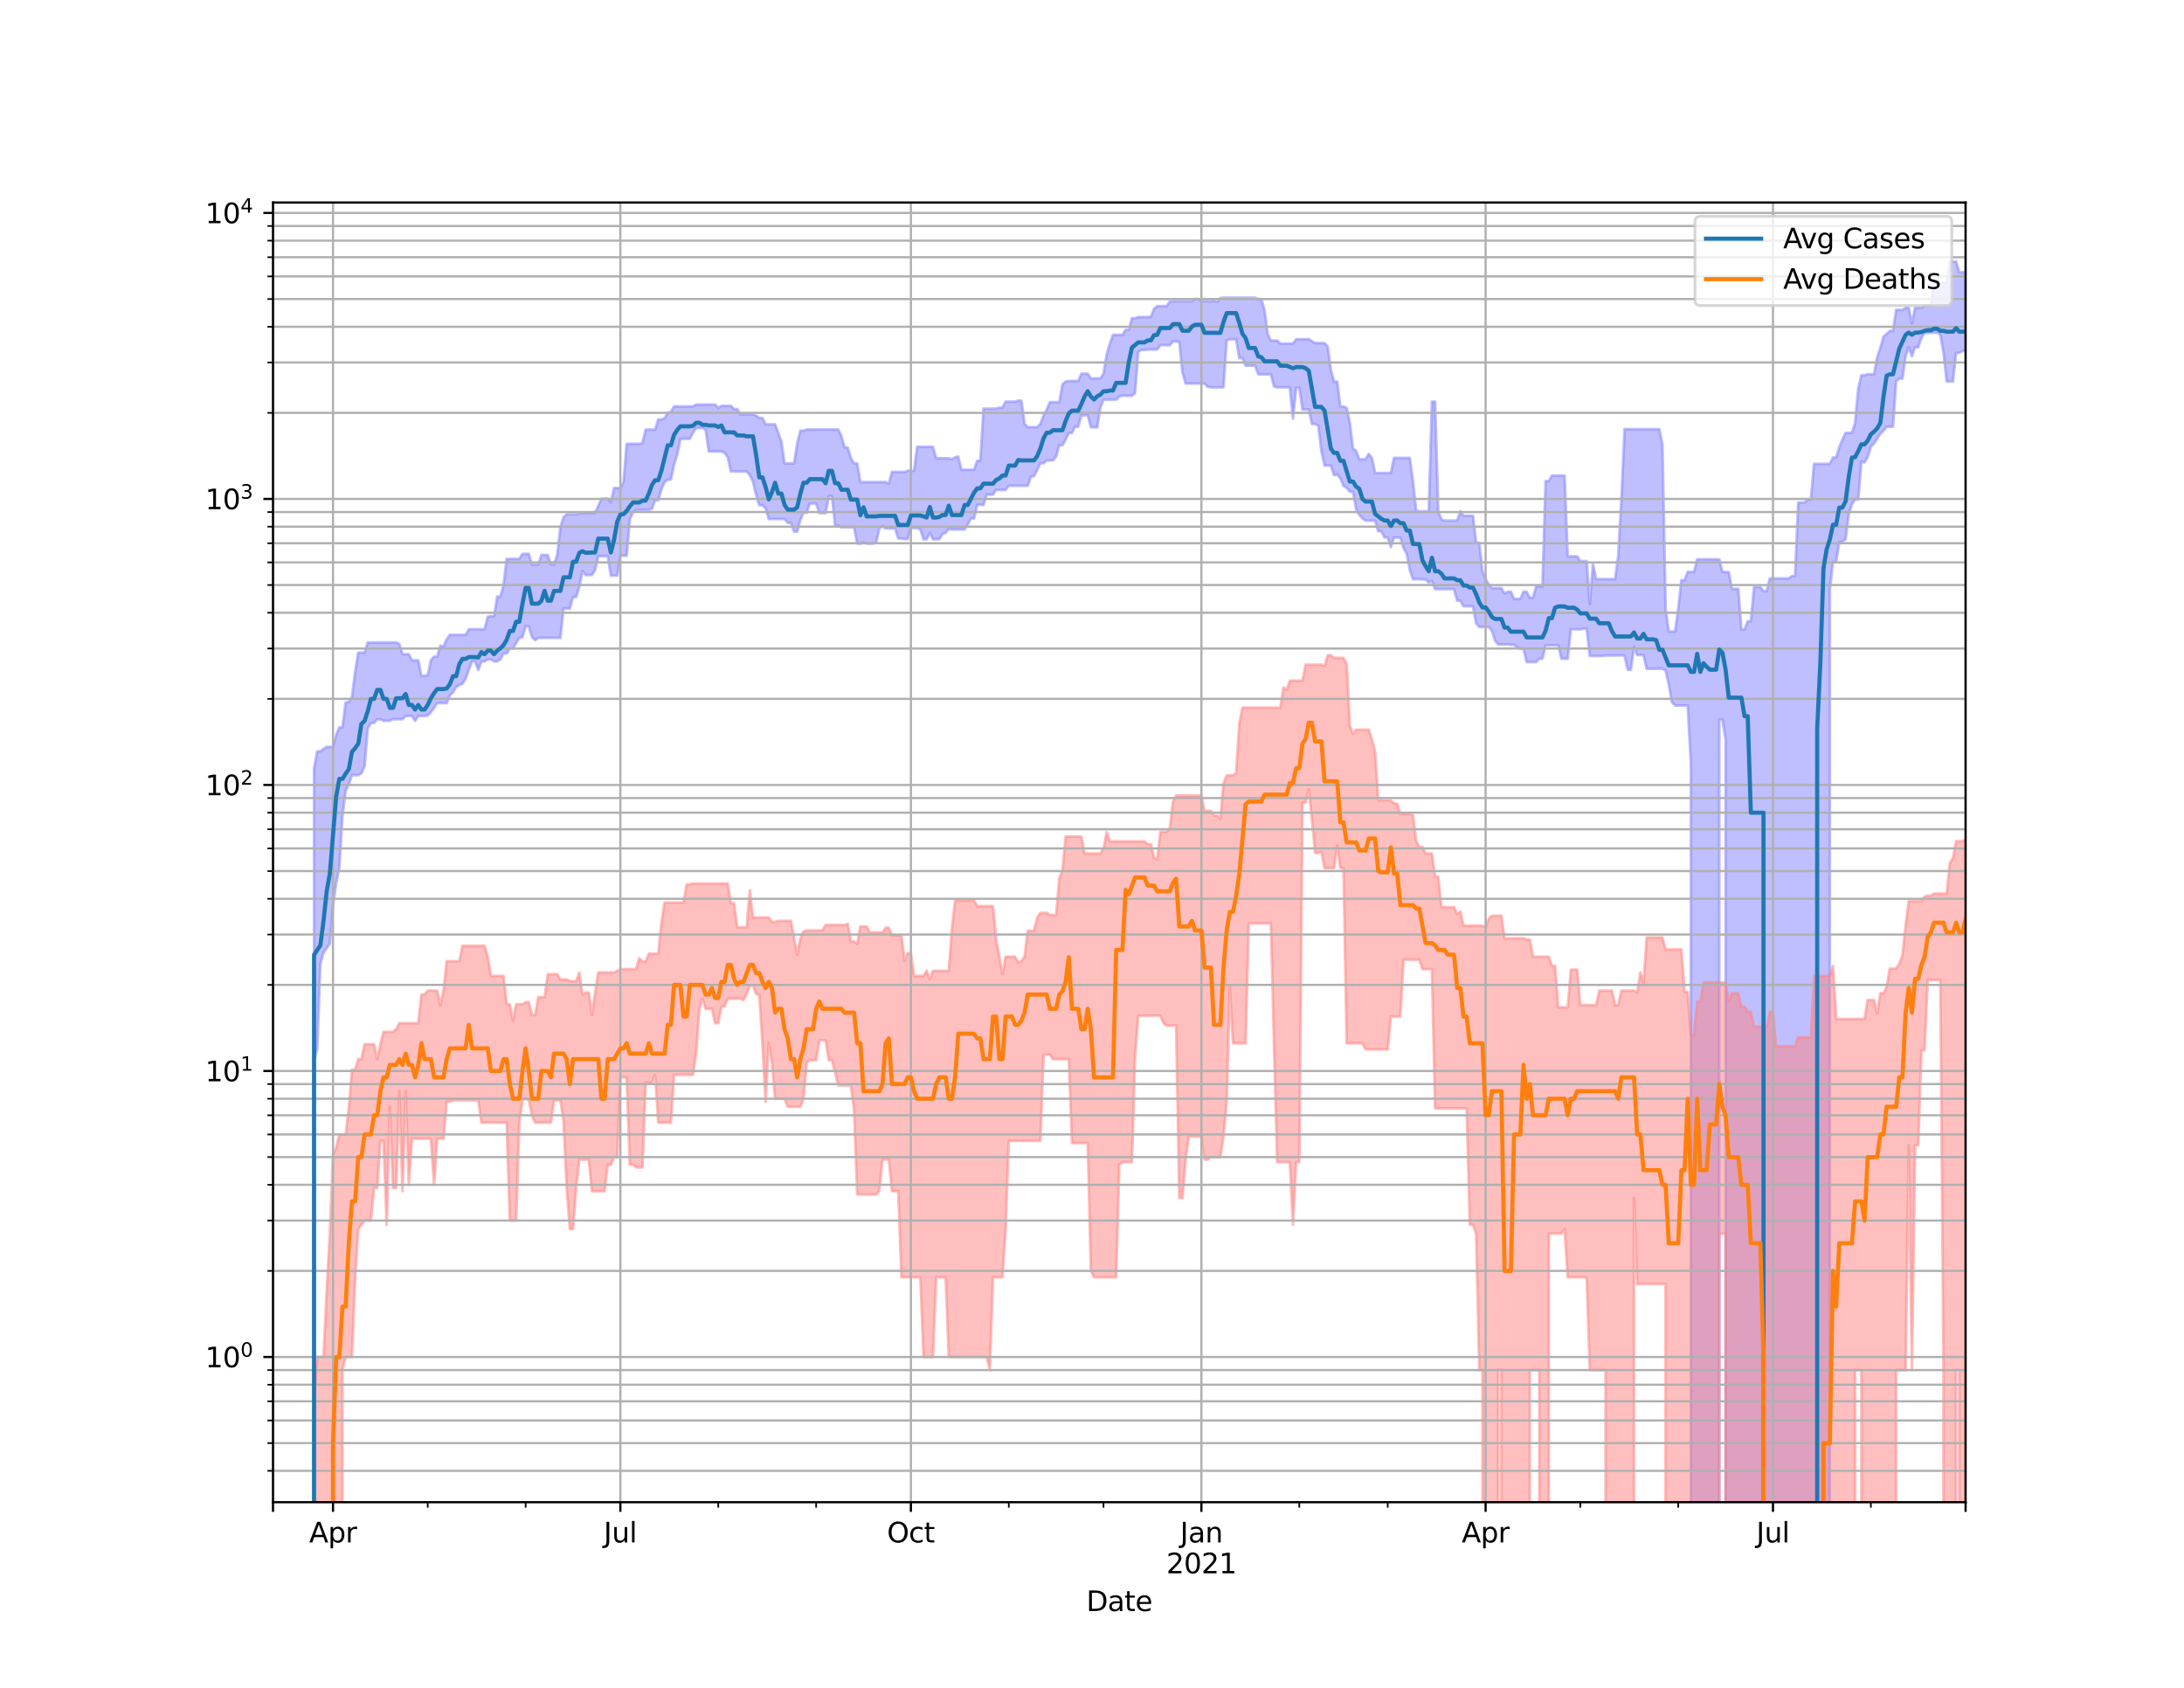 <?xml version="1.0" encoding="utf-8" standalone="no"?>
<!DOCTYPE svg PUBLIC "-//W3C//DTD SVG 1.1//EN"
  "http://www.w3.org/Graphics/SVG/1.1/DTD/svg11.dtd">
<svg height="612pt" version="1.1" viewBox="0 0 792 612" width="792pt" xmlns="http://www.w3.org/2000/svg" xmlns:xlink="http://www.w3.org/1999/xlink">
 <defs>
  <style type="text/css">*{stroke-linecap:butt;stroke-linejoin:round;}</style>
 </defs>
 <g id="figure_1">
  <g id="patch_1">
   <path d="M 0 612 
L 792 612 
L 792 0 
L 0 0 
z
" style="fill:#ffffff;"/>
  </g>
  <g id="axes_1">
   <g id="patch_2">
    <path d="M 99 544.68 
L 712.8 544.68 
L 712.8 73.44 
L 99 73.44 
z
" style="fill:#ffffff;"/>
   </g>
   <g id="PolyCollection_1">
    <path clip-path="url(#p68e2955192)" d="M 99 104200.524 
L 99 104200.524 
L 100.145 104200.524 
L 101.29 104200.524 
L 102.435 104200.524 
L 103.581 104200.524 
L 104.726 104200.524 
L 105.871 104200.524 
L 107.016 104200.524 
L 108.161 104200.524 
L 109.306 104200.524 
L 110.451 104200.524 
L 111.597 104200.524 
L 112.742 104200.524 
L 113.887 278.486 
L 115.032 272.427 
L 116.177 272.427 
L 117.322 271.509 
L 118.468 270.808 
L 119.613 270.808 
L 120.758 270.808 
L 121.903 266.482 
L 123.048 263.737 
L 124.193 263.737 
L 125.338 254.73 
L 126.484 254.522 
L 127.629 252.689 
L 128.774 243.734 
L 129.919 236.638 
L 131.064 236.638 
L 132.209 236.638 
L 133.354 232.945 
L 134.5 232.945 
L 135.645 232.945 
L 136.79 232.945 
L 137.935 232.945 
L 139.08 232.945 
L 140.225 232.945 
L 141.371 232.945 
L 142.516 232.945 
L 143.661 232.945 
L 144.806 233.506 
L 145.951 237.216 
L 147.096 237.216 
L 148.241 237.216 
L 149.387 239.423 
L 150.532 239.423 
L 151.677 239.423 
L 152.822 245.024 
L 153.967 245.024 
L 155.112 244.8 
L 156.257 239.423 
L 157.403 238.057 
L 158.548 238.057 
L 159.693 234.133 
L 160.838 234.398 
L 161.983 231.871 
L 163.128 230.199 
L 164.274 230.199 
L 165.419 230.199 
L 166.564 230.199 
L 167.709 230.199 
L 168.854 230.199 
L 169.999 228.173 
L 171.144 228.173 
L 172.29 228.173 
L 173.435 228.173 
L 174.58 228.173 
L 175.725 228.173 
L 176.87 223.65 
L 178.015 223.406 
L 179.16 223.406 
L 180.306 216.323 
L 181.451 216.323 
L 182.596 212.198 
L 183.741 202.65 
L 184.886 202.65 
L 186.031 202.65 
L 187.176 202.65 
L 188.322 202.65 
L 189.467 200.826 
L 190.612 200.826 
L 191.757 200.826 
L 192.902 204.703 
L 194.047 204.703 
L 195.193 204.703 
L 196.338 201.221 
L 197.483 201.221 
L 198.628 201.221 
L 199.773 204.703 
L 200.918 204.703 
L 202.063 201.221 
L 203.209 191.191 
L 204.354 187.588 
L 205.499 186.509 
L 206.644 186.509 
L 207.789 186.509 
L 208.934 186.509 
L 210.079 186.007 
L 211.225 186.007 
L 212.37 186.007 
L 213.515 186.007 
L 214.66 186.007 
L 215.805 186.007 
L 216.95 183.458 
L 218.096 180.92 
L 219.241 180.785 
L 220.386 180.785 
L 221.531 182.102 
L 222.676 176.931 
L 223.821 176.931 
L 224.966 176.931 
L 226.112 174.742 
L 227.257 160.93 
L 228.402 160.93 
L 229.547 160.93 
L 230.692 160.93 
L 231.837 160.93 
L 232.982 160.688 
L 234.128 155.762 
L 235.273 155.762 
L 236.418 155.762 
L 237.563 155.762 
L 238.708 152.082 
L 239.853 152.082 
L 240.999 151.671 
L 242.144 149.649 
L 243.289 149.346 
L 244.434 147.361 
L 245.579 147.361 
L 246.724 147.361 
L 247.869 147.361 
L 249.015 147.361 
L 250.16 147.361 
L 251.305 147.361 
L 252.45 146.699 
L 253.595 146.699 
L 254.74 146.699 
L 255.885 146.699 
L 257.031 146.699 
L 258.176 146.699 
L 259.321 146.699 
L 260.466 147.897 
L 261.611 147.156 
L 262.756 147.156 
L 263.901 147.156 
L 265.047 147.156 
L 266.192 148.354 
L 267.337 148.354 
L 268.482 150.278 
L 269.627 150.278 
L 270.772 150.278 
L 271.918 150.278 
L 273.063 150.278 
L 274.208 150.742 
L 275.353 151.577 
L 276.498 151.577 
L 277.643 153.867 
L 278.788 153.867 
L 279.934 153.867 
L 281.079 153.867 
L 282.224 156.96 
L 283.369 160.105 
L 284.514 168.03 
L 285.659 168.03 
L 286.804 168.03 
L 287.95 168.03 
L 289.095 160.826 
L 290.24 156.142 
L 291.385 156.142 
L 292.53 155.723 
L 293.675 155.723 
L 294.821 155.723 
L 295.966 155.723 
L 297.111 155.723 
L 298.256 155.723 
L 299.401 155.723 
L 300.546 155.723 
L 301.691 155.723 
L 302.837 155.723 
L 303.982 155.723 
L 305.127 158.083 
L 306.272 162.247 
L 307.417 162.247 
L 308.562 166.057 
L 309.707 168.023 
L 310.853 168.023 
L 311.998 174.817 
L 313.143 174.817 
L 314.288 174.817 
L 315.433 174.817 
L 316.578 174.817 
L 317.724 174.817 
L 318.869 174.817 
L 320.014 174.817 
L 321.159 174.817 
L 322.304 175.438 
L 323.449 171.103 
L 324.594 171.103 
L 325.74 171.136 
L 326.885 171.136 
L 328.03 171.136 
L 329.175 170.692 
L 330.32 170.692 
L 331.465 170.692 
L 332.61 162.012 
L 333.756 162.012 
L 334.901 162.012 
L 336.046 162.012 
L 337.191 162.012 
L 338.336 162.012 
L 339.481 166.177 
L 340.626 166.177 
L 341.772 166.177 
L 342.917 166.177 
L 344.062 166.177 
L 345.207 166.471 
L 346.352 165.809 
L 347.497 165.549 
L 348.643 170.32 
L 349.788 170.32 
L 350.933 170.32 
L 352.078 170.32 
L 353.223 170.32 
L 354.368 167.086 
L 355.513 167.086 
L 356.659 148.168 
L 357.804 148.168 
L 358.949 148.168 
L 360.094 148.168 
L 361.239 148.168 
L 362.384 147.823 
L 363.529 147.823 
L 364.675 145.635 
L 365.82 145.635 
L 366.965 145.635 
L 368.11 145.635 
L 369.255 145.272 
L 370.4 145.272 
L 371.546 153.689 
L 372.691 154.876 
L 373.836 154.876 
L 374.981 154.876 
L 376.126 154.876 
L 377.271 153.689 
L 378.416 150.735 
L 379.562 148.606 
L 380.707 145.831 
L 381.852 145.831 
L 382.997 145.831 
L 384.142 145.831 
L 385.287 139.387 
L 386.432 138.335 
L 387.578 138.131 
L 388.723 138.131 
L 389.868 138.131 
L 391.013 138.131 
L 392.158 135.502 
L 393.303 135.502 
L 394.449 135.497 
L 395.594 137.213 
L 396.739 137.213 
L 397.884 137.213 
L 399.029 137.213 
L 400.174 135.497 
L 401.319 128.545 
L 402.465 124.691 
L 403.61 121.416 
L 404.755 121.416 
L 405.9 121.416 
L 407.045 121.416 
L 408.19 119.598 
L 409.335 119.598 
L 410.481 115.391 
L 411.626 115.391 
L 412.771 114.958 
L 413.916 114.958 
L 415.061 114.958 
L 416.206 114.958 
L 417.351 114.83 
L 418.497 112.013 
L 419.642 110.993 
L 420.787 110.993 
L 421.932 110.993 
L 423.077 110.993 
L 424.222 109.283 
L 425.368 109.219 
L 426.513 109.219 
L 427.658 109.219 
L 428.803 109.219 
L 429.948 109.219 
L 431.093 109.219 
L 432.238 109.219 
L 433.384 108.382 
L 434.529 108.382 
L 435.674 109.219 
L 436.819 109.219 
L 437.964 109.219 
L 439.109 109.219 
L 440.254 108.983 
L 441.4 109.442 
L 442.545 108.094 
L 443.69 107.945 
L 444.835 107.945 
L 445.98 107.945 
L 447.125 107.945 
L 448.271 107.945 
L 449.416 107.945 
L 450.561 107.945 
L 451.706 107.945 
L 452.851 107.945 
L 453.996 107.945 
L 455.141 107.945 
L 456.287 108.506 
L 457.432 108.506 
L 458.577 112.59 
L 459.722 121.144 
L 460.867 123.512 
L 462.012 123.512 
L 463.157 123.512 
L 464.303 124.591 
L 465.448 124.591 
L 466.593 124.591 
L 467.738 124.591 
L 468.883 124.591 
L 470.028 122.986 
L 471.174 122.986 
L 472.319 122.986 
L 473.464 122.986 
L 474.609 122.986 
L 475.754 123.724 
L 476.899 124.405 
L 478.044 124.405 
L 479.19 124.405 
L 480.335 124.405 
L 481.48 125.69 
L 482.625 134.161 
L 483.77 138.361 
L 484.915 138.361 
L 486.06 147.37 
L 487.206 147.37 
L 488.351 147.925 
L 489.496 153.322 
L 490.641 162.626 
L 491.786 163.489 
L 492.931 166.536 
L 494.076 166.536 
L 495.222 166.536 
L 496.367 164.573 
L 497.512 166.044 
L 498.657 171.507 
L 499.802 171.507 
L 500.947 171.507 
L 502.093 171.507 
L 503.238 171.507 
L 504.383 171.507 
L 505.528 166.044 
L 506.673 166.044 
L 507.818 166.044 
L 508.963 166.044 
L 510.109 166.044 
L 511.254 166.044 
L 512.399 174.64 
L 513.544 185.044 
L 514.689 185.416 
L 515.834 185.416 
L 516.979 185.416 
L 518.125 185.416 
L 519.27 145.614 
L 520.415 145.614 
L 521.56 185.416 
L 522.705 188.299 
L 523.85 188.763 
L 524.996 188.763 
L 526.141 188.763 
L 527.286 188.763 
L 528.431 188.763 
L 529.576 185.416 
L 530.721 187.027 
L 531.866 187.027 
L 533.012 187.027 
L 534.157 187.027 
L 535.302 196.794 
L 536.447 196.794 
L 537.592 207.054 
L 538.737 210.014 
L 539.882 211.847 
L 541.028 213.247 
L 542.173 213.247 
L 543.318 213.247 
L 544.463 213.247 
L 545.608 215.191 
L 546.753 214.559 
L 547.899 214.559 
L 549.044 217.161 
L 550.189 217.161 
L 551.334 217.161 
L 552.479 214.559 
L 553.624 214.559 
L 554.769 216.77 
L 555.915 216.74 
L 557.06 212.605 
L 558.205 212.605 
L 559.35 212.605 
L 560.495 174.433 
L 561.64 174.433 
L 562.785 172.441 
L 563.931 172.441 
L 565.076 172.441 
L 566.221 172.441 
L 567.366 172.441 
L 568.511 201.74 
L 569.656 201.74 
L 570.801 201.74 
L 571.947 201.74 
L 573.092 203.445 
L 574.237 203.445 
L 575.382 203.445 
L 576.527 218.991 
L 577.672 204.497 
L 578.818 209.98 
L 579.963 209.98 
L 581.108 209.98 
L 582.253 209.98 
L 583.398 209.98 
L 584.543 209.98 
L 585.688 209.98 
L 586.834 201.518 
L 587.979 180.942 
L 589.124 155.597 
L 590.269 155.597 
L 591.414 155.597 
L 592.559 155.597 
L 593.704 155.597 
L 594.85 155.597 
L 595.995 155.597 
L 597.14 155.597 
L 598.285 155.597 
L 599.43 155.597 
L 600.575 155.597 
L 601.721 155.597 
L 602.866 161.348 
L 604.011 220.646 
L 605.156 228.991 
L 606.301 228.991 
L 607.446 228.991 
L 608.591 220.646 
L 609.737 210.368 
L 610.882 210.368 
L 612.027 207.369 
L 613.172 207.369 
L 614.317 207.369 
L 615.462 202.803 
L 616.607 202.803 
L 617.753 202.803 
L 618.898 202.803 
L 620.043 202.803 
L 621.188 202.803 
L 622.333 202.803 
L 623.478 202.803 
L 624.624 207.369 
L 625.769 207.442 
L 626.914 207.442 
L 628.059 213.488 
L 629.204 213.488 
L 630.349 213.488 
L 631.494 228.276 
L 632.64 228.276 
L 633.785 225.272 
L 634.93 225.272 
L 636.075 212.834 
L 637.22 212.834 
L 638.365 212.834 
L 639.51 214.331 
L 640.656 214.331 
L 641.801 209.723 
L 642.946 209.723 
L 644.091 209.723 
L 645.236 209.723 
L 646.381 209.723 
L 647.526 209.723 
L 648.672 209.723 
L 649.817 208.869 
L 650.962 208.869 
L 652.107 182.213 
L 653.252 182.185 
L 654.397 182.185 
L 655.543 181.141 
L 656.688 181.141 
L 657.833 168.186 
L 658.978 168.186 
L 660.123 168.186 
L 661.268 168.186 
L 662.413 168.186 
L 663.559 168.186 
L 664.704 165.893 
L 665.849 165.893 
L 666.994 162.166 
L 668.139 159.396 
L 669.284 156.944 
L 670.429 156.944 
L 671.575 156.944 
L 672.72 153.415 
L 673.865 140.863 
L 675.01 136.041 
L 676.155 136.041 
L 677.3 135.701 
L 678.446 135.701 
L 679.591 135.701 
L 680.736 129.467 
L 681.881 126.177 
L 683.026 122.09 
L 684.171 121.055 
L 685.316 119.979 
L 686.462 119.979 
L 687.607 112.366 
L 688.752 112.366 
L 689.897 112.366 
L 691.042 111.559 
L 692.187 111.559 
L 693.332 117.225 
L 694.478 111.559 
L 695.623 111.559 
L 696.768 111.559 
L 697.913 110.704 
L 699.058 110.704 
L 700.203 110.704 
L 701.349 101.663 
L 702.494 101.663 
L 703.639 102.631 
L 704.784 102.631 
L 705.929 102.631 
L 707.074 94.86 
L 708.219 94.86 
L 709.365 94.86 
L 710.51 98.708 
L 711.655 98.708 
L 712.8 98.708 
L 712.8 127.268 
L 712.8 127.268 
L 711.655 127.268 
L 710.51 127.935 
L 709.365 127.935 
L 708.219 138.3 
L 707.074 138.3 
L 705.929 138.3 
L 704.784 127.935 
L 703.639 121.376 
L 702.494 120.628 
L 701.349 120.628 
L 700.203 120.628 
L 699.058 120.763 
L 697.913 120.763 
L 696.768 122.522 
L 695.623 125.932 
L 694.478 125.932 
L 693.332 129.149 
L 692.187 125.932 
L 691.042 129.149 
L 689.897 137.246 
L 688.752 137.307 
L 687.607 138.225 
L 686.462 154.725 
L 685.316 154.725 
L 684.171 154.725 
L 683.026 156.223 
L 681.881 157.249 
L 680.736 159.034 
L 679.591 160.774 
L 678.446 161.977 
L 677.3 165.703 
L 676.155 167.666 
L 675.01 167.338 
L 673.865 181.114 
L 672.72 181.114 
L 671.575 182.82 
L 670.429 186.504 
L 669.284 195.499 
L 668.139 196.519 
L 666.994 196.519 
L 665.849 203.743 
L 664.704 203.743 
L 663.559 213.917 
L 662.413 104200.524 
L 661.268 104200.524 
L 660.123 104200.524 
L 658.978 104200.524 
L 657.833 104200.524 
L 656.688 104200.524 
L 655.543 104200.524 
L 654.397 104200.524 
L 653.252 104200.524 
L 652.107 104200.524 
L 650.962 104200.524 
L 649.817 104200.524 
L 648.672 104200.524 
L 647.526 104200.524 
L 646.381 104200.524 
L 645.236 104200.524 
L 644.091 104200.524 
L 642.946 104200.524 
L 641.801 104200.524 
L 640.656 104200.524 
L 639.51 104200.524 
L 638.365 104200.524 
L 637.22 104200.524 
L 636.075 104200.524 
L 634.93 104200.524 
L 633.785 104200.524 
L 632.64 104200.524 
L 631.494 104200.524 
L 630.349 104200.524 
L 629.204 104200.524 
L 628.059 104200.524 
L 626.914 104200.524 
L 625.769 268.2 
L 624.624 260.937 
L 623.478 260.937 
L 622.333 104200.524 
L 621.188 104200.524 
L 620.043 104200.524 
L 618.898 104200.524 
L 617.753 104200.524 
L 616.607 104200.524 
L 615.462 104200.524 
L 614.317 104200.524 
L 613.172 276.865 
L 612.027 255.809 
L 610.882 255.809 
L 609.737 255.809 
L 608.591 255.809 
L 607.446 255.809 
L 606.301 254.591 
L 605.156 248.139 
L 604.011 243.102 
L 602.866 242.48 
L 601.721 242.48 
L 600.575 242.48 
L 599.43 242.48 
L 598.285 242.48 
L 597.14 242.48 
L 595.995 237.516 
L 594.85 237.516 
L 593.704 237.516 
L 592.559 234.486 
L 591.414 242.817 
L 590.269 242.817 
L 589.124 237.674 
L 587.979 237.674 
L 586.834 237.674 
L 585.688 237.674 
L 584.543 237.674 
L 583.398 237.674 
L 582.253 237.674 
L 581.108 237.849 
L 579.963 237.849 
L 578.818 237.849 
L 577.672 237.849 
L 576.527 237.849 
L 575.382 227.955 
L 574.237 227.955 
L 573.092 228.186 
L 571.947 228.186 
L 570.801 228.186 
L 569.656 228.186 
L 568.511 238.849 
L 567.366 238.849 
L 566.221 238.849 
L 565.076 234.015 
L 563.931 234.015 
L 562.785 234.015 
L 561.64 234.015 
L 560.495 234.015 
L 559.35 238.849 
L 558.205 238.849 
L 557.06 240.071 
L 555.915 240.071 
L 554.769 240.071 
L 553.624 240.071 
L 552.479 235.217 
L 551.334 235.217 
L 550.189 234.739 
L 549.044 233.811 
L 547.899 233.811 
L 546.753 233.68 
L 545.608 233.68 
L 544.463 233.68 
L 543.318 233.68 
L 542.173 232.376 
L 541.028 228.717 
L 539.882 227.333 
L 538.737 227.333 
L 537.592 227.333 
L 536.447 227.333 
L 535.302 225.989 
L 534.157 219.816 
L 533.012 219.816 
L 531.866 219.816 
L 530.721 219.816 
L 529.576 217.841 
L 528.431 217.841 
L 527.286 213.599 
L 526.141 213.599 
L 524.996 213.599 
L 523.85 213.599 
L 522.705 213.599 
L 521.56 213.599 
L 520.415 213.599 
L 519.27 210.681 
L 518.125 211.234 
L 516.979 210.083 
L 515.834 210.083 
L 514.689 210.023 
L 513.544 210.023 
L 512.399 210.023 
L 511.254 206.67 
L 510.109 200.756 
L 508.963 198.651 
L 507.818 194.917 
L 506.673 194.917 
L 505.528 194.917 
L 504.383 198.365 
L 503.238 194.905 
L 502.093 194.905 
L 500.947 192.658 
L 499.802 192.658 
L 498.657 188.784 
L 497.512 188.784 
L 496.367 188.784 
L 495.222 188.784 
L 494.076 187.918 
L 492.931 186.704 
L 491.786 184.632 
L 490.641 178.291 
L 489.496 178.291 
L 488.351 176.836 
L 487.206 176.195 
L 486.06 173.411 
L 484.915 172.04 
L 483.77 172.326 
L 482.625 168.812 
L 481.48 168.812 
L 480.335 168.812 
L 479.19 163.609 
L 478.044 154.324 
L 476.899 153.748 
L 475.754 153.748 
L 474.609 148.494 
L 473.464 148.494 
L 472.319 148.494 
L 471.174 140.603 
L 470.028 140.603 
L 468.883 151.789 
L 467.738 140.46 
L 466.593 140.46 
L 465.448 140.46 
L 464.303 140.46 
L 463.157 140.46 
L 462.012 140.125 
L 460.867 135.739 
L 459.722 135.739 
L 458.577 135.739 
L 457.432 135.739 
L 456.287 135.739 
L 455.141 132.566 
L 453.996 132.566 
L 452.851 132.566 
L 451.706 132.566 
L 450.561 129.851 
L 449.416 129.851 
L 448.271 123.036 
L 447.125 123.036 
L 445.98 123.036 
L 444.835 123.379 
L 443.69 140.458 
L 442.545 140.458 
L 441.4 140.458 
L 440.254 140.458 
L 439.109 140.458 
L 437.964 140.255 
L 436.819 139.087 
L 435.674 139.087 
L 434.529 139.087 
L 433.384 139.087 
L 432.238 139.087 
L 431.093 139.087 
L 429.948 139.087 
L 428.803 135.095 
L 427.658 123.96 
L 426.513 123.811 
L 425.368 123.811 
L 424.222 125.154 
L 423.077 125.154 
L 421.932 125.154 
L 420.787 125.154 
L 419.642 126.733 
L 418.497 126.733 
L 417.351 126.733 
L 416.206 126.733 
L 415.061 126.904 
L 413.916 126.904 
L 412.771 127.503 
L 411.626 142.503 
L 410.481 143.513 
L 409.335 143.513 
L 408.19 143.513 
L 407.045 143.513 
L 405.9 143.739 
L 404.755 144.908 
L 403.61 144.908 
L 402.465 144.908 
L 401.319 144.908 
L 400.174 144.908 
L 399.029 147.78 
L 397.884 154.95 
L 396.739 154.95 
L 395.594 154.95 
L 394.449 150.585 
L 393.303 150.585 
L 392.158 150.585 
L 391.013 154.712 
L 389.868 154.712 
L 388.723 157 
L 387.578 157 
L 386.432 159.466 
L 385.287 161.427 
L 384.142 161.427 
L 382.997 165.533 
L 381.852 166.954 
L 380.707 166.954 
L 379.562 166.954 
L 378.416 167.976 
L 377.271 167.976 
L 376.126 170.413 
L 374.981 172.647 
L 373.836 172.854 
L 372.691 176.158 
L 371.546 176.158 
L 370.4 176.158 
L 369.255 176.158 
L 368.11 176.158 
L 366.965 176.158 
L 365.82 176.158 
L 364.675 177.641 
L 363.529 177.641 
L 362.384 177.641 
L 361.239 177.641 
L 360.094 179.348 
L 358.949 179.348 
L 357.804 179.361 
L 356.659 183.06 
L 355.513 183.06 
L 354.368 183.06 
L 353.223 187.987 
L 352.078 187.987 
L 350.933 190.251 
L 349.788 191.991 
L 348.643 191.991 
L 347.497 191.991 
L 346.352 191.991 
L 345.207 191.991 
L 344.062 191.732 
L 342.917 193.217 
L 341.772 193.645 
L 340.626 195.511 
L 339.481 195.511 
L 338.336 195.511 
L 337.191 193.24 
L 336.046 195.511 
L 334.901 195.511 
L 333.756 191.927 
L 332.61 191.464 
L 331.465 191.464 
L 330.32 191.464 
L 329.175 195.461 
L 328.03 195.461 
L 326.885 195.269 
L 325.74 195.25 
L 324.594 191.612 
L 323.449 191.612 
L 322.304 191.612 
L 321.159 191.612 
L 320.014 190.775 
L 318.869 191.612 
L 317.724 196.742 
L 316.578 197.115 
L 315.433 197.115 
L 314.288 197.115 
L 313.143 196.742 
L 311.998 197.186 
L 310.853 197.012 
L 309.707 191.203 
L 308.562 191.203 
L 307.417 191.203 
L 306.272 191.203 
L 305.127 191.203 
L 303.982 190.596 
L 302.837 190.596 
L 301.691 179.86 
L 300.546 179.86 
L 299.401 186.048 
L 298.256 186.048 
L 297.111 186.048 
L 295.966 182.571 
L 294.821 182.571 
L 293.675 182.571 
L 292.53 185.896 
L 291.385 185.896 
L 290.24 188.613 
L 289.095 192.74 
L 287.95 192.74 
L 286.804 189.58 
L 285.659 189.58 
L 284.514 188.193 
L 283.369 188.193 
L 282.224 188.193 
L 281.079 188.193 
L 279.934 188.193 
L 278.788 188.193 
L 277.643 184.339 
L 276.498 183.211 
L 275.353 183.211 
L 274.208 179.492 
L 273.063 174.659 
L 271.918 172.278 
L 270.772 170.951 
L 269.627 170.951 
L 268.482 170.951 
L 267.337 170.951 
L 266.192 170.951 
L 265.047 170.951 
L 263.901 165.777 
L 262.756 164.146 
L 261.611 163.692 
L 260.466 163.692 
L 259.321 163.692 
L 258.176 163.692 
L 257.031 163.692 
L 255.885 155.813 
L 254.74 155.191 
L 253.595 155.191 
L 252.45 155.191 
L 251.305 156.936 
L 250.16 159.112 
L 249.015 159.112 
L 247.869 159.112 
L 246.724 159.189 
L 245.579 164.853 
L 244.434 168.469 
L 243.289 173.905 
L 242.144 173.905 
L 240.999 174.887 
L 239.853 177.382 
L 238.708 181.377 
L 237.563 181.377 
L 236.418 184.466 
L 235.273 184.867 
L 234.128 184.867 
L 232.982 184.867 
L 231.837 184.867 
L 230.692 184.901 
L 229.547 185.811 
L 228.402 188.378 
L 227.257 201.483 
L 226.112 201.483 
L 224.966 201.483 
L 223.821 208.71 
L 222.676 208.71 
L 221.531 208.71 
L 220.386 201.675 
L 219.241 201.675 
L 218.096 201.675 
L 216.95 201.675 
L 215.805 206.63 
L 214.66 208.502 
L 213.515 208.502 
L 212.37 208.502 
L 211.225 207.03 
L 210.079 212.77 
L 208.934 216.501 
L 207.789 216.501 
L 206.644 220.636 
L 205.499 220.636 
L 204.354 220.636 
L 203.209 231.302 
L 202.063 231.302 
L 200.918 231.302 
L 199.773 231.302 
L 198.628 231.302 
L 197.483 231.302 
L 196.338 231.302 
L 195.193 231.302 
L 194.047 232.123 
L 192.902 231 
L 191.757 227.093 
L 190.612 227.093 
L 189.467 231 
L 188.322 231.302 
L 187.176 233.145 
L 186.031 235.157 
L 184.886 235.157 
L 183.741 236.95 
L 182.596 236.95 
L 181.451 239.11 
L 180.306 239.821 
L 179.16 239.821 
L 178.015 239.11 
L 176.87 239.11 
L 175.725 239.854 
L 174.58 239.854 
L 173.435 242.959 
L 172.29 239.854 
L 171.144 239.854 
L 169.999 242.959 
L 168.854 246.141 
L 167.709 247.939 
L 166.564 248.36 
L 165.419 249.112 
L 164.274 251.057 
L 163.128 252.095 
L 161.983 254.939 
L 160.838 254.939 
L 159.693 254.939 
L 158.548 254.939 
L 157.403 256.721 
L 156.257 258.275 
L 155.112 259.419 
L 153.967 259.599 
L 152.822 259.599 
L 151.677 259.599 
L 150.532 261.391 
L 149.387 259.599 
L 148.241 259.599 
L 147.096 259.599 
L 145.951 260.777 
L 144.806 260.777 
L 143.661 260.777 
L 142.516 260.777 
L 141.371 261.338 
L 140.225 261.338 
L 139.08 261.338 
L 137.935 260.857 
L 136.79 260.857 
L 135.645 262.151 
L 134.5 262.151 
L 133.354 264.164 
L 132.209 277.822 
L 131.064 280.372 
L 129.919 281.074 
L 128.774 281.074 
L 127.629 281.074 
L 126.484 284.354 
L 125.338 286.745 
L 124.193 295.757 
L 123.048 314.599 
L 121.903 320.289 
L 120.758 328.322 
L 119.613 342.119 
L 118.468 343.763 
L 117.322 345.469 
L 116.177 349.468 
L 115.032 380.497 
L 113.887 384.451 
L 112.742 104200.524 
L 111.597 104200.524 
L 110.451 104200.524 
L 109.306 104200.524 
L 108.161 104200.524 
L 107.016 104200.524 
L 105.871 104200.524 
L 104.726 104200.524 
L 103.581 104200.524 
L 102.435 104200.524 
L 101.29 104200.524 
L 100.145 104200.524 
L 99 104200.524 
z
" style="fill:#8080ff;fill-opacity:0.5;stroke:#8080ff;stroke-opacity:0.5;"/>
   </g>
   <g id="PolyCollection_2">
    <path clip-path="url(#p68e2955192)" d="M 99 104200.524 
L 99 104200.524 
L 100.145 104200.524 
L 101.29 104200.524 
L 102.435 104200.524 
L 103.581 104200.524 
L 104.726 104200.524 
L 105.871 104200.524 
L 107.016 104200.524 
L 108.161 104200.524 
L 109.306 104200.524 
L 110.451 104200.524 
L 111.597 104200.524 
L 112.742 104200.524 
L 113.887 508.105 
L 115.032 492.041 
L 116.177 492.041 
L 117.322 492.041 
L 118.468 468.141 
L 119.613 447.305 
L 120.758 418.66 
L 121.903 416.085 
L 123.048 411.34 
L 124.193 411.34 
L 125.338 411.34 
L 126.484 401.894 
L 127.629 387.884 
L 128.774 387.884 
L 129.919 384.039 
L 131.064 384.039 
L 132.209 378.644 
L 133.354 378.644 
L 134.5 378.644 
L 135.645 378.644 
L 136.79 384.039 
L 137.935 378.644 
L 139.08 374.153 
L 140.225 374.153 
L 141.371 374.153 
L 142.516 374.153 
L 143.661 373.177 
L 144.806 370.98 
L 145.951 370.98 
L 147.096 370.98 
L 148.241 370.98 
L 149.387 370.98 
L 150.532 370.98 
L 151.677 370.98 
L 152.822 360.624 
L 153.967 360.624 
L 155.112 359.187 
L 156.257 359.187 
L 157.403 359.187 
L 158.548 359.187 
L 159.693 364.433 
L 160.838 359.187 
L 161.983 348.527 
L 163.128 348.527 
L 164.274 348.527 
L 165.419 348.527 
L 166.564 348.527 
L 167.709 342.934 
L 168.854 342.934 
L 169.999 342.934 
L 171.144 342.934 
L 172.29 342.934 
L 173.435 342.934 
L 174.58 342.934 
L 175.725 342.934 
L 176.87 346.883 
L 178.015 353.855 
L 179.16 353.855 
L 180.306 353.855 
L 181.451 353.855 
L 182.596 353.855 
L 183.741 364.168 
L 184.886 364.168 
L 186.031 370.07 
L 187.176 364.168 
L 188.322 364.168 
L 189.467 364.168 
L 190.612 363.385 
L 191.757 363.385 
L 192.902 368.016 
L 194.047 368.016 
L 195.193 361.609 
L 196.338 361.609 
L 197.483 361.609 
L 198.628 353.231 
L 199.773 353.231 
L 200.918 353.231 
L 202.063 353.231 
L 203.209 355.13 
L 204.354 355.13 
L 205.499 355.13 
L 206.644 355.781 
L 207.789 355.781 
L 208.934 355.781 
L 210.079 352.616 
L 211.225 360.624 
L 212.37 359.9 
L 213.515 359.9 
L 214.66 368.016 
L 215.805 359.9 
L 216.95 352.616 
L 218.096 352.616 
L 219.241 352.616 
L 220.386 352.616 
L 221.531 352.616 
L 222.676 352.616 
L 223.821 352.008 
L 224.966 351.409 
L 226.112 351.409 
L 227.257 351.409 
L 228.402 351.409 
L 229.547 351.409 
L 230.692 351.409 
L 231.837 347.424 
L 232.982 348.714 
L 234.128 348.714 
L 235.273 345.819 
L 236.418 345.819 
L 237.563 345.819 
L 238.708 345.819 
L 239.853 334.558 
L 240.999 327.265 
L 242.144 327.265 
L 243.289 327.265 
L 244.434 327.265 
L 245.579 327.265 
L 246.724 327.265 
L 247.869 327.265 
L 249.015 320.689 
L 250.16 320.689 
L 251.305 320.389 
L 252.45 320.389 
L 253.595 320.389 
L 254.74 320.389 
L 255.885 320.389 
L 257.031 320.389 
L 258.176 320.389 
L 259.321 320.389 
L 260.466 320.389 
L 261.611 320.389 
L 262.756 320.389 
L 263.901 320.389 
L 265.047 327.498 
L 266.192 327.498 
L 267.337 336.226 
L 268.482 336.226 
L 269.627 336.226 
L 270.772 336.226 
L 271.918 322.846 
L 273.063 332.686 
L 274.208 332.686 
L 275.353 332.686 
L 276.498 332.686 
L 277.643 332.686 
L 278.788 332.686 
L 279.934 334.286 
L 281.079 334.286 
L 282.224 333.881 
L 283.369 333.881 
L 284.514 333.881 
L 285.659 333.881 
L 286.804 333.881 
L 287.95 340.223 
L 289.095 346.17 
L 290.24 340.223 
L 291.385 337.812 
L 292.53 337.374 
L 293.675 337.374 
L 294.821 337.374 
L 295.966 337.374 
L 297.111 337.374 
L 298.256 337.374 
L 299.401 335.384 
L 300.546 335.384 
L 301.691 335.384 
L 302.837 335.384 
L 303.982 335.384 
L 305.127 335.384 
L 306.272 335.384 
L 307.417 334.969 
L 308.562 341.319 
L 309.707 341.319 
L 310.853 342.281 
L 311.998 335.944 
L 313.143 335.944 
L 314.288 335.944 
L 315.433 338.106 
L 316.578 338.106 
L 317.724 338.106 
L 318.869 338.106 
L 320.014 338.106 
L 321.159 336.368 
L 322.304 336.368 
L 323.449 339.152 
L 324.594 339.152 
L 325.74 339.152 
L 326.885 339.152 
L 328.03 348.342 
L 329.175 345.644 
L 330.32 345.644 
L 331.465 353.855 
L 332.61 353.855 
L 333.756 353.855 
L 334.901 353.855 
L 336.046 352.008 
L 337.191 354.915 
L 338.336 352.008 
L 339.481 352.008 
L 340.626 352.008 
L 341.772 352.008 
L 342.917 352.008 
L 344.062 352.008 
L 345.207 336.653 
L 346.352 326.46 
L 347.497 326.46 
L 348.643 326.46 
L 349.788 326.46 
L 350.933 326.46 
L 352.078 326.46 
L 353.223 326.46 
L 354.368 328.561 
L 355.513 328.561 
L 356.659 328.561 
L 357.804 328.561 
L 358.949 328.561 
L 360.094 328.561 
L 361.239 340.689 
L 362.384 346.883 
L 363.529 353.231 
L 364.675 346.883 
L 365.82 346.883 
L 366.965 346.883 
L 368.11 346.883 
L 369.255 349.089 
L 370.4 348.527 
L 371.546 346.883 
L 372.691 337.519 
L 373.836 337.519 
L 374.981 337.519 
L 376.126 332.686 
L 377.271 331.016 
L 378.416 331.016 
L 379.562 331.016 
L 380.707 331.779 
L 381.852 331.779 
L 382.997 331.779 
L 384.142 318.439 
L 385.287 315.663 
L 386.432 303.338 
L 387.578 303.338 
L 388.723 303.338 
L 389.868 303.338 
L 391.013 303.338 
L 392.158 303.338 
L 393.303 309.47 
L 394.449 309.47 
L 395.594 309.47 
L 396.739 309.47 
L 397.884 309.47 
L 399.029 309.47 
L 400.174 307.631 
L 401.319 301.73 
L 402.465 305.078 
L 403.61 305.078 
L 404.755 305.078 
L 405.9 305.078 
L 407.045 305.078 
L 408.19 305.078 
L 409.335 305.078 
L 410.481 305.078 
L 411.626 305.078 
L 412.771 305.078 
L 413.916 305.078 
L 415.061 305.078 
L 416.206 306.154 
L 417.351 306.154 
L 418.497 310.981 
L 419.642 311.714 
L 420.787 301.598 
L 421.932 301.598 
L 423.077 301.598 
L 424.222 300.24 
L 425.368 290.741 
L 426.513 288.477 
L 427.658 288.477 
L 428.803 288.477 
L 429.948 288.477 
L 431.093 288.477 
L 432.238 288.477 
L 433.384 288.477 
L 434.529 288.477 
L 435.674 288.477 
L 436.819 294.003 
L 437.964 294.003 
L 439.109 294.003 
L 440.254 295.699 
L 441.4 295.699 
L 442.545 296.925 
L 443.69 283.997 
L 444.835 281.157 
L 445.98 281.157 
L 447.125 281.157 
L 448.271 280.29 
L 449.416 262.288 
L 450.561 256.576 
L 451.706 256.576 
L 452.851 256.576 
L 453.996 256.576 
L 455.141 256.576 
L 456.287 256.576 
L 457.432 256.576 
L 458.577 256.576 
L 459.722 256.576 
L 460.867 256.576 
L 462.012 256.576 
L 463.157 256.576 
L 464.303 256.576 
L 465.448 249.255 
L 466.593 250.126 
L 467.738 246.797 
L 468.883 246.797 
L 470.028 246.797 
L 471.174 246.797 
L 472.319 246.797 
L 473.464 241.002 
L 474.609 241.002 
L 475.754 241.002 
L 476.899 241.002 
L 478.044 241.002 
L 479.19 241.002 
L 480.335 241.415 
L 481.48 237.595 
L 482.625 237.595 
L 483.77 238.556 
L 484.915 238.556 
L 486.06 238.556 
L 487.206 238.556 
L 488.351 240.746 
L 489.496 263.146 
L 490.641 266.003 
L 491.786 264.595 
L 492.931 264.595 
L 494.076 264.595 
L 495.222 264.595 
L 496.367 264.595 
L 497.512 268.138 
L 498.657 272.462 
L 499.802 290.177 
L 500.947 290.177 
L 502.093 290.177 
L 503.238 290.177 
L 504.383 290.177 
L 505.528 291.364 
L 506.673 291.364 
L 507.818 295.127 
L 508.963 295.127 
L 510.109 295.127 
L 511.254 295.127 
L 512.399 295.641 
L 513.544 304.865 
L 514.689 307.109 
L 515.834 307.109 
L 516.979 309.47 
L 518.125 309.47 
L 519.27 309.47 
L 520.415 317.87 
L 521.56 317.87 
L 522.705 328.921 
L 523.85 328.921 
L 524.996 328.921 
L 526.141 328.921 
L 527.286 328.921 
L 528.431 331.396 
L 529.576 330.514 
L 530.721 335.663 
L 531.866 335.663 
L 533.012 335.663 
L 534.157 335.663 
L 535.302 335.663 
L 536.447 335.663 
L 537.592 335.663 
L 538.737 336.085 
L 539.882 333.213 
L 541.028 332.037 
L 542.173 332.037 
L 543.318 332.037 
L 544.463 332.037 
L 545.608 340.223 
L 546.753 340.223 
L 547.899 340.223 
L 549.044 340.223 
L 550.189 340.223 
L 551.334 340.223 
L 552.479 340.223 
L 553.624 340.689 
L 554.769 340.689 
L 555.915 346.883 
L 557.06 346.883 
L 558.205 346.883 
L 559.35 346.883 
L 560.495 346.883 
L 561.64 346.883 
L 562.785 350.234 
L 563.931 350.234 
L 565.076 365.235 
L 566.221 365.235 
L 567.366 365.235 
L 568.511 365.235 
L 569.656 351.608 
L 570.801 351.608 
L 571.947 351.608 
L 573.092 364.433 
L 574.237 364.433 
L 575.382 364.433 
L 576.527 364.433 
L 577.672 364.433 
L 578.818 364.433 
L 579.963 359.187 
L 581.108 359.187 
L 582.253 359.187 
L 583.398 359.187 
L 584.543 359.187 
L 585.688 364.433 
L 586.834 364.433 
L 587.979 359.187 
L 589.124 359.187 
L 590.269 359.187 
L 591.414 359.187 
L 592.559 359.187 
L 593.704 359.9 
L 594.85 352.616 
L 595.995 356.442 
L 597.14 339.914 
L 598.285 339.914 
L 599.43 339.914 
L 600.575 339.914 
L 601.721 339.914 
L 602.866 339.914 
L 604.011 344.268 
L 605.156 344.268 
L 606.301 344.268 
L 607.446 344.268 
L 608.591 344.268 
L 609.737 344.268 
L 610.882 359.661 
L 612.027 359.661 
L 613.172 375.15 
L 614.317 375.15 
L 615.462 363.127 
L 616.607 363.127 
L 617.753 356.221 
L 618.898 356.221 
L 620.043 356.221 
L 621.188 356.221 
L 622.333 356.221 
L 623.478 356.221 
L 624.624 356.221 
L 625.769 356.221 
L 626.914 363.127 
L 628.059 360.14 
L 629.204 360.14 
L 630.349 360.14 
L 631.494 364.966 
L 632.64 364.966 
L 633.785 366.883 
L 634.93 366.883 
L 636.075 372.222 
L 637.22 372.222 
L 638.365 372.222 
L 639.51 372.222 
L 640.656 372.222 
L 641.801 366.883 
L 642.946 366.883 
L 644.091 379.376 
L 645.236 379.376 
L 646.381 379.376 
L 647.526 379.376 
L 648.672 379.376 
L 649.817 379.376 
L 650.962 379.376 
L 652.107 376.17 
L 653.252 376.17 
L 654.397 376.17 
L 655.543 376.17 
L 656.688 376.17 
L 657.833 353.855 
L 658.978 353.855 
L 660.123 353.855 
L 661.268 353.855 
L 662.413 353.855 
L 663.559 353.855 
L 664.704 350.234 
L 665.849 369.473 
L 666.994 369.473 
L 668.139 369.473 
L 669.284 369.473 
L 670.429 369.473 
L 671.575 369.473 
L 672.72 369.473 
L 673.865 369.473 
L 675.01 369.473 
L 676.155 369.473 
L 677.3 362.615 
L 678.446 362.615 
L 679.591 362.615 
L 680.736 367.446 
L 681.881 360.14 
L 683.026 360.14 
L 684.171 357.794 
L 685.316 351.211 
L 686.462 351.211 
L 687.607 351.211 
L 688.752 349.468 
L 689.897 346.347 
L 691.042 335.524 
L 692.187 326.803 
L 693.332 326.803 
L 694.478 326.803 
L 695.623 326.803 
L 696.768 326.803 
L 697.913 325.112 
L 699.058 324.781 
L 700.203 324.781 
L 701.349 324.019 
L 702.494 324.019 
L 703.639 324.019 
L 704.784 324.019 
L 705.929 324.019 
L 707.074 313.049 
L 708.219 311.062 
L 709.365 305.007 
L 710.51 305.007 
L 711.655 305.007 
L 712.8 304.374 
L 712.8 104200.524 
L 712.8 104200.524 
L 711.655 104200.524 
L 710.51 496.786 
L 709.365 496.786 
L 708.219 104200.524 
L 707.074 104200.524 
L 705.929 104200.524 
L 704.784 496.786 
L 703.639 355.346 
L 702.494 355.346 
L 701.349 355.346 
L 700.203 355.346 
L 699.058 355.346 
L 697.913 380.877 
L 696.768 380.877 
L 695.623 415.259 
L 694.478 415.259 
L 693.332 496.786 
L 692.187 415.259 
L 691.042 496.786 
L 689.897 496.786 
L 688.752 496.786 
L 687.607 496.786 
L 686.462 104200.524 
L 685.316 104200.524 
L 684.171 104200.524 
L 683.026 104200.524 
L 681.881 104200.524 
L 680.736 104200.524 
L 679.591 104200.524 
L 678.446 104200.524 
L 677.3 104200.524 
L 676.155 104200.524 
L 675.01 496.786 
L 673.865 496.786 
L 672.72 496.786 
L 671.575 104200.524 
L 670.429 104200.524 
L 669.284 104200.524 
L 668.139 104200.524 
L 666.994 104200.524 
L 665.849 104200.524 
L 664.704 104200.524 
L 663.559 104200.524 
L 662.413 104200.524 
L 661.268 104200.524 
L 660.123 104200.524 
L 658.978 104200.524 
L 657.833 104200.524 
L 656.688 104200.524 
L 655.543 104200.524 
L 654.397 104200.524 
L 653.252 104200.524 
L 652.107 104200.524 
L 650.962 104200.524 
L 649.817 104200.524 
L 648.672 104200.524 
L 647.526 104200.524 
L 646.381 104200.524 
L 645.236 104200.524 
L 644.091 104200.524 
L 642.946 104200.524 
L 641.801 104200.524 
L 640.656 104200.524 
L 639.51 104200.524 
L 638.365 104200.524 
L 637.22 104200.524 
L 636.075 104200.524 
L 634.93 104200.524 
L 633.785 104200.524 
L 632.64 104200.524 
L 631.494 104200.524 
L 630.349 104200.524 
L 629.204 104200.524 
L 628.059 104200.524 
L 626.914 104200.524 
L 625.769 447.305 
L 624.624 447.305 
L 623.478 447.305 
L 622.333 104200.524 
L 621.188 104200.524 
L 620.043 104200.524 
L 618.898 104200.524 
L 617.753 104200.524 
L 616.607 104200.524 
L 615.462 104200.524 
L 614.317 104200.524 
L 613.172 104200.524 
L 612.027 104200.524 
L 610.882 104200.524 
L 609.737 104200.524 
L 608.591 104200.524 
L 607.446 104200.524 
L 606.301 104200.524 
L 605.156 104200.524 
L 604.011 465.567 
L 602.866 465.567 
L 601.721 465.567 
L 600.575 465.567 
L 599.43 465.567 
L 598.285 465.567 
L 597.14 465.567 
L 595.995 465.567 
L 594.85 465.567 
L 593.704 465.567 
L 592.559 434.347 
L 591.414 104200.524 
L 590.269 104200.524 
L 589.124 104200.524 
L 587.979 104200.524 
L 586.834 104200.524 
L 585.688 104200.524 
L 584.543 104200.524 
L 583.398 104200.524 
L 582.253 496.786 
L 581.108 496.786 
L 579.963 496.786 
L 578.818 496.786 
L 577.672 496.786 
L 576.527 496.786 
L 575.382 463.132 
L 574.237 463.132 
L 573.092 463.132 
L 571.947 463.132 
L 570.801 463.132 
L 569.656 463.132 
L 568.511 463.132 
L 567.366 445.667 
L 566.221 447.305 
L 565.076 447.305 
L 563.931 447.305 
L 562.785 447.305 
L 561.64 447.305 
L 560.495 104200.524 
L 559.35 104200.524 
L 558.205 496.786 
L 557.06 496.786 
L 555.915 496.786 
L 554.769 496.786 
L 553.624 104200.524 
L 552.479 104200.524 
L 551.334 104200.524 
L 550.189 104200.524 
L 549.044 104200.524 
L 547.899 104200.524 
L 546.753 104200.524 
L 545.608 104200.524 
L 544.463 496.786 
L 543.318 496.786 
L 542.173 104200.524 
L 541.028 104200.524 
L 539.882 104200.524 
L 538.737 104200.524 
L 537.592 496.786 
L 536.447 496.786 
L 535.302 447.305 
L 534.157 444.086 
L 533.012 444.086 
L 531.866 401.894 
L 530.721 401.894 
L 529.576 401.894 
L 528.431 401.894 
L 527.286 401.894 
L 526.141 401.894 
L 524.996 401.894 
L 523.85 401.894 
L 522.705 401.894 
L 521.56 401.894 
L 520.415 401.894 
L 519.27 351.409 
L 518.125 351.409 
L 516.979 351.409 
L 515.834 351.409 
L 514.689 347.972 
L 513.544 347.972 
L 512.399 347.972 
L 511.254 347.972 
L 510.109 347.972 
L 508.963 347.972 
L 507.818 368.593 
L 506.673 368.593 
L 505.528 368.593 
L 504.383 368.593 
L 503.238 380.497 
L 502.093 380.497 
L 500.947 380.497 
L 499.802 380.497 
L 498.657 380.497 
L 497.512 380.497 
L 496.367 380.497 
L 495.222 380.497 
L 494.076 378.282 
L 492.931 378.282 
L 491.786 378.282 
L 490.641 378.282 
L 489.496 378.282 
L 488.351 378.282 
L 487.206 314.775 
L 486.06 314.775 
L 484.915 306.592 
L 483.77 314.775 
L 482.625 314.775 
L 481.48 314.775 
L 480.335 314.775 
L 479.19 308.849 
L 478.044 309.314 
L 476.899 309.236 
L 475.754 297.044 
L 474.609 286.182 
L 473.464 291.052 
L 472.319 291.052 
L 471.174 421.39 
L 470.028 421.39 
L 468.883 444.086 
L 467.738 421.39 
L 466.593 421.39 
L 465.448 421.39 
L 464.303 421.39 
L 463.157 421.39 
L 462.012 379.376 
L 460.867 334.832 
L 459.722 334.832 
L 458.577 334.832 
L 457.432 334.832 
L 456.287 334.832 
L 455.141 334.832 
L 453.996 334.832 
L 452.851 334.832 
L 451.706 378.282 
L 450.561 378.282 
L 449.416 378.282 
L 448.271 378.282 
L 447.125 378.282 
L 445.98 357.794 
L 444.835 399.523 
L 443.69 412.097 
L 442.545 419.552 
L 441.4 419.552 
L 440.254 419.552 
L 439.109 419.552 
L 437.964 420.461 
L 436.819 420.461 
L 435.674 412.097 
L 434.529 412.097 
L 433.384 412.097 
L 432.238 412.097 
L 431.093 412.097 
L 429.948 420.461 
L 428.803 434.347 
L 427.658 434.347 
L 426.513 371.909 
L 425.368 371.909 
L 424.222 371.909 
L 423.077 371.909 
L 421.932 370.98 
L 420.787 368.303 
L 419.642 368.303 
L 418.497 368.303 
L 417.351 368.303 
L 416.206 368.303 
L 415.061 368.303 
L 413.916 368.303 
L 412.771 368.303 
L 411.626 382.827 
L 410.481 421.39 
L 409.335 421.39 
L 408.19 421.39 
L 407.045 421.39 
L 405.9 422.338 
L 404.755 463.132 
L 403.61 463.132 
L 402.465 463.132 
L 401.319 463.132 
L 400.174 463.132 
L 399.029 463.132 
L 397.884 463.132 
L 396.739 463.132 
L 395.594 460.821 
L 394.449 414.447 
L 393.303 414.447 
L 392.158 414.447 
L 391.013 414.447 
L 389.868 414.447 
L 388.723 414.447 
L 387.578 384.039 
L 386.432 384.039 
L 385.287 384.039 
L 384.142 384.039 
L 382.997 384.039 
L 381.852 384.039 
L 380.707 382.431 
L 379.562 382.431 
L 378.416 382.431 
L 377.271 413.65 
L 376.126 413.65 
L 374.981 413.65 
L 373.836 413.65 
L 372.691 413.65 
L 371.546 413.65 
L 370.4 413.65 
L 369.255 413.65 
L 368.11 413.65 
L 366.965 413.65 
L 365.82 413.65 
L 364.675 445.667 
L 363.529 463.132 
L 362.384 463.132 
L 361.239 463.132 
L 360.094 463.132 
L 358.949 496.786 
L 357.804 492.041 
L 356.659 492.041 
L 355.513 492.041 
L 354.368 492.041 
L 353.223 492.041 
L 352.078 492.041 
L 350.933 492.041 
L 349.788 492.041 
L 348.643 492.041 
L 347.497 492.041 
L 346.352 492.041 
L 345.207 492.041 
L 344.062 492.041 
L 342.917 463.132 
L 341.772 463.132 
L 340.626 463.132 
L 339.481 463.132 
L 338.336 492.041 
L 337.191 492.041 
L 336.046 492.041 
L 334.901 492.041 
L 333.756 463.132 
L 332.61 463.132 
L 331.465 463.132 
L 330.32 463.132 
L 329.175 463.132 
L 328.03 463.132 
L 326.885 463.132 
L 325.74 431.912 
L 324.594 431.912 
L 323.449 431.912 
L 322.304 420.461 
L 321.159 420.461 
L 320.014 420.461 
L 318.869 431.912 
L 317.724 433.113 
L 316.578 433.113 
L 315.433 433.113 
L 314.288 433.113 
L 313.143 433.113 
L 311.998 433.113 
L 310.853 433.113 
L 309.707 402.507 
L 308.562 393.581 
L 307.417 393.581 
L 306.272 393.581 
L 305.127 393.581 
L 303.982 393.581 
L 302.837 388.785 
L 301.691 384.451 
L 300.546 384.451 
L 299.401 377.214 
L 298.256 377.214 
L 297.111 377.214 
L 295.966 384.451 
L 294.821 384.451 
L 293.675 384.451 
L 292.53 385.285 
L 291.385 398.383 
L 290.24 401.289 
L 289.095 401.289 
L 287.95 401.289 
L 286.804 401.289 
L 285.659 401.289 
L 284.514 398.383 
L 283.369 398.383 
L 282.224 398.383 
L 281.079 398.383 
L 279.934 385.285 
L 278.788 378.282 
L 277.643 399.523 
L 276.498 378.282 
L 275.353 360.868 
L 274.208 360.381 
L 273.063 357.339 
L 271.918 357.339 
L 270.772 360.381 
L 269.627 362.615 
L 268.482 362.109 
L 267.337 362.109 
L 266.192 362.109 
L 265.047 362.109 
L 263.901 362.109 
L 262.756 364.966 
L 261.611 364.966 
L 260.466 370.98 
L 259.321 370.98 
L 258.176 365.777 
L 257.031 365.777 
L 255.885 365.777 
L 254.74 362.109 
L 253.595 365.777 
L 252.45 382.037 
L 251.305 389.704 
L 250.16 389.704 
L 249.015 389.704 
L 247.869 389.704 
L 246.724 389.704 
L 245.579 389.704 
L 244.434 389.704 
L 243.289 407.047 
L 242.144 407.047 
L 240.999 407.047 
L 239.853 407.047 
L 238.708 407.047 
L 237.563 389.704 
L 236.418 392.58 
L 235.273 392.58 
L 234.128 392.58 
L 232.982 423.307 
L 231.837 423.307 
L 230.692 423.307 
L 229.547 422.338 
L 228.402 422.338 
L 227.257 390.642 
L 226.112 390.642 
L 224.966 390.642 
L 223.821 419.552 
L 222.676 419.552 
L 221.531 422.338 
L 220.386 422.338 
L 219.241 431.912 
L 218.096 431.912 
L 216.95 431.912 
L 215.805 431.912 
L 214.66 431.912 
L 213.515 420.461 
L 212.37 420.461 
L 211.225 420.461 
L 210.079 420.461 
L 208.934 430.742 
L 207.789 445.667 
L 206.644 445.667 
L 205.499 430.742 
L 204.354 406.37 
L 203.209 398.949 
L 202.063 398.949 
L 200.918 398.949 
L 199.773 407.047 
L 198.628 407.047 
L 197.483 407.047 
L 196.338 407.047 
L 195.193 407.047 
L 194.047 407.047 
L 192.902 404.397 
L 191.757 398.949 
L 190.612 398.383 
L 189.467 398.949 
L 188.322 407.047 
L 187.176 442.559 
L 186.031 442.559 
L 184.886 442.559 
L 183.741 407.047 
L 182.596 407.047 
L 181.451 407.047 
L 180.306 407.047 
L 179.16 407.047 
L 178.015 407.047 
L 176.87 407.047 
L 175.725 407.047 
L 174.58 407.047 
L 173.435 398.949 
L 172.29 398.949 
L 171.144 398.949 
L 169.999 398.949 
L 168.854 398.949 
L 167.709 398.949 
L 166.564 398.949 
L 165.419 398.949 
L 164.274 398.949 
L 163.128 399.523 
L 161.983 399.523 
L 160.838 412.867 
L 159.693 412.867 
L 158.548 412.867 
L 157.403 429.602 
L 156.257 412.867 
L 155.112 412.867 
L 153.967 412.867 
L 152.822 412.867 
L 151.677 412.867 
L 150.532 412.867 
L 149.387 412.867 
L 148.241 429.602 
L 147.096 395.652 
L 145.951 431.912 
L 144.806 395.652 
L 143.661 430.742 
L 142.516 430.742 
L 141.371 401.289 
L 140.225 444.086 
L 139.08 413.65 
L 137.935 413.65 
L 136.79 430.742 
L 135.645 430.742 
L 134.5 442.559 
L 133.354 442.559 
L 132.209 442.559 
L 131.064 444.086 
L 129.919 445.667 
L 128.774 463.132 
L 127.629 492.041 
L 126.484 492.041 
L 125.338 492.041 
L 124.193 496.786 
L 123.048 104200.524 
L 121.903 104200.524 
L 120.758 104200.524 
L 119.613 104200.524 
L 118.468 104200.524 
L 117.322 104200.524 
L 116.177 104200.524 
L 115.032 104200.524 
L 113.887 104200.524 
L 112.742 104200.524 
L 111.597 104200.524 
L 110.451 104200.524 
L 109.306 104200.524 
L 108.161 104200.524 
L 107.016 104200.524 
L 105.871 104200.524 
L 104.726 104200.524 
L 103.581 104200.524 
L 102.435 104200.524 
L 101.29 104200.524 
L 100.145 104200.524 
L 99 104200.524 
z
" style="fill:#ff8080;fill-opacity:0.5;stroke:#ff8080;stroke-opacity:0.5;"/>
   </g>
   <g id="matplotlib.axis_1">
    <g id="xtick_1">
     <g id="line2d_1">
      <path clip-path="url(#p68e2955192)" d="M 99 544.68 
L 99 73.44 
" style="fill:none;stroke:#b0b0b0;stroke-linecap:square;stroke-width:0.8;"/>
     </g>
     <g id="line2d_2">
      <defs>
       <path d="M 0 0 
L 0 3.5 
" id="m4abed1d830" style="stroke:#000000;stroke-width:0.8;"/>
      </defs>
      <g>
       <use style="stroke:#000000;stroke-width:0.8;" x="99" xlink:href="#m4abed1d830" y="544.68"/>
      </g>
     </g>
    </g>
    <g id="xtick_2">
     <g id="line2d_3">
      <path clip-path="url(#p68e2955192)" d="M 120.758 544.68 
L 120.758 73.44 
" style="fill:none;stroke:#b0b0b0;stroke-linecap:square;stroke-width:0.8;"/>
     </g>
     <g id="line2d_4">
      <g>
       <use style="stroke:#000000;stroke-width:0.8;" x="120.758" xlink:href="#m4abed1d830" y="544.68"/>
      </g>
     </g>
     <g id="text_1">
      <!-- Apr -->
      <g transform="translate(112.108 559.278)scale(0.1 -0.1)">
       <defs>
        <path d="M 2188 4044 
L 1331 1722 
L 3047 1722 
L 2188 4044 
z
M 1831 4666 
L 2547 4666 
L 4325 0 
L 3669 0 
L 3244 1197 
L 1141 1197 
L 716 0 
L 50 0 
L 1831 4666 
z
" id="DejaVuSans-41" transform="scale(0.016)"/>
        <path d="M 1159 525 
L 1159 -1331 
L 581 -1331 
L 581 3500 
L 1159 3500 
L 1159 2969 
Q 1341 3281 1617 3432 
Q 1894 3584 2278 3584 
Q 2916 3584 3314 3078 
Q 3713 2572 3713 1747 
Q 3713 922 3314 415 
Q 2916 -91 2278 -91 
Q 1894 -91 1617 61 
Q 1341 213 1159 525 
z
M 3116 1747 
Q 3116 2381 2855 2742 
Q 2594 3103 2138 3103 
Q 1681 3103 1420 2742 
Q 1159 2381 1159 1747 
Q 1159 1113 1420 752 
Q 1681 391 2138 391 
Q 2594 391 2855 752 
Q 3116 1113 3116 1747 
z
" id="DejaVuSans-70" transform="scale(0.016)"/>
        <path d="M 2631 2963 
Q 2534 3019 2420 3045 
Q 2306 3072 2169 3072 
Q 1681 3072 1420 2755 
Q 1159 2438 1159 1844 
L 1159 0 
L 581 0 
L 581 3500 
L 1159 3500 
L 1159 2956 
Q 1341 3275 1631 3429 
Q 1922 3584 2338 3584 
Q 2397 3584 2469 3576 
Q 2541 3569 2628 3553 
L 2631 2963 
z
" id="DejaVuSans-72" transform="scale(0.016)"/>
       </defs>
       <use xlink:href="#DejaVuSans-41"/>
       <use x="68.408" xlink:href="#DejaVuSans-70"/>
       <use x="131.885" xlink:href="#DejaVuSans-72"/>
      </g>
     </g>
    </g>
    <g id="xtick_3">
     <g id="line2d_5">
      <path clip-path="url(#p68e2955192)" d="M 224.966 544.68 
L 224.966 73.44 
" style="fill:none;stroke:#b0b0b0;stroke-linecap:square;stroke-width:0.8;"/>
     </g>
     <g id="line2d_6">
      <g>
       <use style="stroke:#000000;stroke-width:0.8;" x="224.966" xlink:href="#m4abed1d830" y="544.68"/>
      </g>
     </g>
     <g id="text_2">
      <!-- Jul -->
      <g transform="translate(218.934 559.278)scale(0.1 -0.1)">
       <defs>
        <path d="M 628 4666 
L 1259 4666 
L 1259 325 
Q 1259 -519 939 -900 
Q 619 -1281 -91 -1281 
L -331 -1281 
L -331 -750 
L -134 -750 
Q 284 -750 456 -515 
Q 628 -281 628 325 
L 628 4666 
z
" id="DejaVuSans-4a" transform="scale(0.016)"/>
        <path d="M 544 1381 
L 544 3500 
L 1119 3500 
L 1119 1403 
Q 1119 906 1312 657 
Q 1506 409 1894 409 
Q 2359 409 2629 706 
Q 2900 1003 2900 1516 
L 2900 3500 
L 3475 3500 
L 3475 0 
L 2900 0 
L 2900 538 
Q 2691 219 2414 64 
Q 2138 -91 1772 -91 
Q 1169 -91 856 284 
Q 544 659 544 1381 
z
M 1991 3584 
L 1991 3584 
z
" id="DejaVuSans-75" transform="scale(0.016)"/>
        <path d="M 603 4863 
L 1178 4863 
L 1178 0 
L 603 0 
L 603 4863 
z
" id="DejaVuSans-6c" transform="scale(0.016)"/>
       </defs>
       <use xlink:href="#DejaVuSans-4a"/>
       <use x="29.492" xlink:href="#DejaVuSans-75"/>
       <use x="92.871" xlink:href="#DejaVuSans-6c"/>
      </g>
     </g>
    </g>
    <g id="xtick_4">
     <g id="line2d_7">
      <path clip-path="url(#p68e2955192)" d="M 330.32 544.68 
L 330.32 73.44 
" style="fill:none;stroke:#b0b0b0;stroke-linecap:square;stroke-width:0.8;"/>
     </g>
     <g id="line2d_8">
      <g>
       <use style="stroke:#000000;stroke-width:0.8;" x="330.32" xlink:href="#m4abed1d830" y="544.68"/>
      </g>
     </g>
     <g id="text_3">
      <!-- Oct -->
      <g transform="translate(321.675 559.278)scale(0.1 -0.1)">
       <defs>
        <path d="M 2522 4238 
Q 1834 4238 1429 3725 
Q 1025 3213 1025 2328 
Q 1025 1447 1429 934 
Q 1834 422 2522 422 
Q 3209 422 3611 934 
Q 4013 1447 4013 2328 
Q 4013 3213 3611 3725 
Q 3209 4238 2522 4238 
z
M 2522 4750 
Q 3503 4750 4090 4092 
Q 4678 3434 4678 2328 
Q 4678 1225 4090 567 
Q 3503 -91 2522 -91 
Q 1538 -91 948 565 
Q 359 1222 359 2328 
Q 359 3434 948 4092 
Q 1538 4750 2522 4750 
z
" id="DejaVuSans-4f" transform="scale(0.016)"/>
        <path d="M 3122 3366 
L 3122 2828 
Q 2878 2963 2633 3030 
Q 2388 3097 2138 3097 
Q 1578 3097 1268 2742 
Q 959 2388 959 1747 
Q 959 1106 1268 751 
Q 1578 397 2138 397 
Q 2388 397 2633 464 
Q 2878 531 3122 666 
L 3122 134 
Q 2881 22 2623 -34 
Q 2366 -91 2075 -91 
Q 1284 -91 818 406 
Q 353 903 353 1747 
Q 353 2603 823 3093 
Q 1294 3584 2113 3584 
Q 2378 3584 2631 3529 
Q 2884 3475 3122 3366 
z
" id="DejaVuSans-63" transform="scale(0.016)"/>
        <path d="M 1172 4494 
L 1172 3500 
L 2356 3500 
L 2356 3053 
L 1172 3053 
L 1172 1153 
Q 1172 725 1289 603 
Q 1406 481 1766 481 
L 2356 481 
L 2356 0 
L 1766 0 
Q 1100 0 847 248 
Q 594 497 594 1153 
L 594 3053 
L 172 3053 
L 172 3500 
L 594 3500 
L 594 4494 
L 1172 4494 
z
" id="DejaVuSans-74" transform="scale(0.016)"/>
       </defs>
       <use xlink:href="#DejaVuSans-4f"/>
       <use x="78.711" xlink:href="#DejaVuSans-63"/>
       <use x="133.691" xlink:href="#DejaVuSans-74"/>
      </g>
     </g>
    </g>
    <g id="xtick_5">
     <g id="line2d_9">
      <path clip-path="url(#p68e2955192)" d="M 435.674 544.68 
L 435.674 73.44 
" style="fill:none;stroke:#b0b0b0;stroke-linecap:square;stroke-width:0.8;"/>
     </g>
     <g id="line2d_10">
      <g>
       <use style="stroke:#000000;stroke-width:0.8;" x="435.674" xlink:href="#m4abed1d830" y="544.68"/>
      </g>
     </g>
     <g id="text_4">
      <!-- Jan -->
      <g transform="translate(427.966 559.278)scale(0.1 -0.1)">
       <defs>
        <path d="M 2194 1759 
Q 1497 1759 1228 1600 
Q 959 1441 959 1056 
Q 959 750 1161 570 
Q 1363 391 1709 391 
Q 2188 391 2477 730 
Q 2766 1069 2766 1631 
L 2766 1759 
L 2194 1759 
z
M 3341 1997 
L 3341 0 
L 2766 0 
L 2766 531 
Q 2569 213 2275 61 
Q 1981 -91 1556 -91 
Q 1019 -91 701 211 
Q 384 513 384 1019 
Q 384 1609 779 1909 
Q 1175 2209 1959 2209 
L 2766 2209 
L 2766 2266 
Q 2766 2663 2505 2880 
Q 2244 3097 1772 3097 
Q 1472 3097 1187 3025 
Q 903 2953 641 2809 
L 641 3341 
Q 956 3463 1253 3523 
Q 1550 3584 1831 3584 
Q 2591 3584 2966 3190 
Q 3341 2797 3341 1997 
z
" id="DejaVuSans-61" transform="scale(0.016)"/>
        <path d="M 3513 2113 
L 3513 0 
L 2938 0 
L 2938 2094 
Q 2938 2591 2744 2837 
Q 2550 3084 2163 3084 
Q 1697 3084 1428 2787 
Q 1159 2491 1159 1978 
L 1159 0 
L 581 0 
L 581 3500 
L 1159 3500 
L 1159 2956 
Q 1366 3272 1645 3428 
Q 1925 3584 2291 3584 
Q 2894 3584 3203 3211 
Q 3513 2838 3513 2113 
z
" id="DejaVuSans-6e" transform="scale(0.016)"/>
       </defs>
       <use xlink:href="#DejaVuSans-4a"/>
       <use x="29.492" xlink:href="#DejaVuSans-61"/>
       <use x="90.771" xlink:href="#DejaVuSans-6e"/>
      </g>
      <!-- 2021 -->
      <g transform="translate(422.949 570.476)scale(0.1 -0.1)">
       <defs>
        <path d="M 1228 531 
L 3431 531 
L 3431 0 
L 469 0 
L 469 531 
Q 828 903 1448 1529 
Q 2069 2156 2228 2338 
Q 2531 2678 2651 2914 
Q 2772 3150 2772 3378 
Q 2772 3750 2511 3984 
Q 2250 4219 1831 4219 
Q 1534 4219 1204 4116 
Q 875 4013 500 3803 
L 500 4441 
Q 881 4594 1212 4672 
Q 1544 4750 1819 4750 
Q 2544 4750 2975 4387 
Q 3406 4025 3406 3419 
Q 3406 3131 3298 2873 
Q 3191 2616 2906 2266 
Q 2828 2175 2409 1742 
Q 1991 1309 1228 531 
z
" id="DejaVuSans-32" transform="scale(0.016)"/>
        <path d="M 2034 4250 
Q 1547 4250 1301 3770 
Q 1056 3291 1056 2328 
Q 1056 1369 1301 889 
Q 1547 409 2034 409 
Q 2525 409 2770 889 
Q 3016 1369 3016 2328 
Q 3016 3291 2770 3770 
Q 2525 4250 2034 4250 
z
M 2034 4750 
Q 2819 4750 3233 4129 
Q 3647 3509 3647 2328 
Q 3647 1150 3233 529 
Q 2819 -91 2034 -91 
Q 1250 -91 836 529 
Q 422 1150 422 2328 
Q 422 3509 836 4129 
Q 1250 4750 2034 4750 
z
" id="DejaVuSans-30" transform="scale(0.016)"/>
        <path d="M 794 531 
L 1825 531 
L 1825 4091 
L 703 3866 
L 703 4441 
L 1819 4666 
L 2450 4666 
L 2450 531 
L 3481 531 
L 3481 0 
L 794 0 
L 794 531 
z
" id="DejaVuSans-31" transform="scale(0.016)"/>
       </defs>
       <use xlink:href="#DejaVuSans-32"/>
       <use x="63.623" xlink:href="#DejaVuSans-30"/>
       <use x="127.246" xlink:href="#DejaVuSans-32"/>
       <use x="190.869" xlink:href="#DejaVuSans-31"/>
      </g>
     </g>
    </g>
    <g id="xtick_6">
     <g id="line2d_11">
      <path clip-path="url(#p68e2955192)" d="M 538.737 544.68 
L 538.737 73.44 
" style="fill:none;stroke:#b0b0b0;stroke-linecap:square;stroke-width:0.8;"/>
     </g>
     <g id="line2d_12">
      <g>
       <use style="stroke:#000000;stroke-width:0.8;" x="538.737" xlink:href="#m4abed1d830" y="544.68"/>
      </g>
     </g>
     <g id="text_5">
      <!-- Apr -->
      <g transform="translate(530.087 559.278)scale(0.1 -0.1)">
       <use xlink:href="#DejaVuSans-41"/>
       <use x="68.408" xlink:href="#DejaVuSans-70"/>
       <use x="131.885" xlink:href="#DejaVuSans-72"/>
      </g>
     </g>
    </g>
    <g id="xtick_7">
     <g id="line2d_13">
      <path clip-path="url(#p68e2955192)" d="M 642.946 544.68 
L 642.946 73.44 
" style="fill:none;stroke:#b0b0b0;stroke-linecap:square;stroke-width:0.8;"/>
     </g>
     <g id="line2d_14">
      <g>
       <use style="stroke:#000000;stroke-width:0.8;" x="642.946" xlink:href="#m4abed1d830" y="544.68"/>
      </g>
     </g>
     <g id="text_6">
      <!-- Jul -->
      <g transform="translate(636.913 559.278)scale(0.1 -0.1)">
       <use xlink:href="#DejaVuSans-4a"/>
       <use x="29.492" xlink:href="#DejaVuSans-75"/>
       <use x="92.871" xlink:href="#DejaVuSans-6c"/>
      </g>
     </g>
    </g>
    <g id="xtick_8">
     <g id="line2d_15">
      <path clip-path="url(#p68e2955192)" d="M 712.8 544.68 
L 712.8 73.44 
" style="fill:none;stroke:#b0b0b0;stroke-linecap:square;stroke-width:0.8;"/>
     </g>
     <g id="line2d_16">
      <g>
       <use style="stroke:#000000;stroke-width:0.8;" x="712.8" xlink:href="#m4abed1d830" y="544.68"/>
      </g>
     </g>
    </g>
    <g id="xtick_9">
     <g id="line2d_17">
      <defs>
       <path d="M 0 0 
L 0 2 
" id="mbe9820739d" style="stroke:#000000;stroke-width:0.6;"/>
      </defs>
      <g>
       <use style="stroke:#000000;stroke-width:0.6;" x="155.112" xlink:href="#mbe9820739d" y="544.68"/>
      </g>
     </g>
    </g>
    <g id="xtick_10">
     <g id="line2d_18">
      <g>
       <use style="stroke:#000000;stroke-width:0.6;" x="190.612" xlink:href="#mbe9820739d" y="544.68"/>
      </g>
     </g>
    </g>
    <g id="xtick_11">
     <g id="line2d_19">
      <g>
       <use style="stroke:#000000;stroke-width:0.6;" x="260.466" xlink:href="#mbe9820739d" y="544.68"/>
      </g>
     </g>
    </g>
    <g id="xtick_12">
     <g id="line2d_20">
      <g>
       <use style="stroke:#000000;stroke-width:0.6;" x="295.966" xlink:href="#mbe9820739d" y="544.68"/>
      </g>
     </g>
    </g>
    <g id="xtick_13">
     <g id="line2d_21">
      <g>
       <use style="stroke:#000000;stroke-width:0.6;" x="365.82" xlink:href="#mbe9820739d" y="544.68"/>
      </g>
     </g>
    </g>
    <g id="xtick_14">
     <g id="line2d_22">
      <g>
       <use style="stroke:#000000;stroke-width:0.6;" x="400.174" xlink:href="#mbe9820739d" y="544.68"/>
      </g>
     </g>
    </g>
    <g id="xtick_15">
     <g id="line2d_23">
      <g>
       <use style="stroke:#000000;stroke-width:0.6;" x="471.174" xlink:href="#mbe9820739d" y="544.68"/>
      </g>
     </g>
    </g>
    <g id="xtick_16">
     <g id="line2d_24">
      <g>
       <use style="stroke:#000000;stroke-width:0.6;" x="503.238" xlink:href="#mbe9820739d" y="544.68"/>
      </g>
     </g>
    </g>
    <g id="xtick_17">
     <g id="line2d_25">
      <g>
       <use style="stroke:#000000;stroke-width:0.6;" x="573.092" xlink:href="#mbe9820739d" y="544.68"/>
      </g>
     </g>
    </g>
    <g id="xtick_18">
     <g id="line2d_26">
      <g>
       <use style="stroke:#000000;stroke-width:0.6;" x="608.591" xlink:href="#mbe9820739d" y="544.68"/>
      </g>
     </g>
    </g>
    <g id="xtick_19">
     <g id="line2d_27">
      <g>
       <use style="stroke:#000000;stroke-width:0.6;" x="678.446" xlink:href="#mbe9820739d" y="544.68"/>
      </g>
     </g>
    </g>
    <g id="text_7">
     <!-- Date -->
     <g transform="translate(393.949 584.154)scale(0.1 -0.1)">
      <defs>
       <path d="M 1259 4147 
L 1259 519 
L 2022 519 
Q 2988 519 3436 956 
Q 3884 1394 3884 2338 
Q 3884 3275 3436 3711 
Q 2988 4147 2022 4147 
L 1259 4147 
z
M 628 4666 
L 1925 4666 
Q 3281 4666 3915 4102 
Q 4550 3538 4550 2338 
Q 4550 1131 3912 565 
Q 3275 0 1925 0 
L 628 0 
L 628 4666 
z
" id="DejaVuSans-44" transform="scale(0.016)"/>
       <path d="M 3597 1894 
L 3597 1613 
L 953 1613 
Q 991 1019 1311 708 
Q 1631 397 2203 397 
Q 2534 397 2845 478 
Q 3156 559 3463 722 
L 3463 178 
Q 3153 47 2828 -22 
Q 2503 -91 2169 -91 
Q 1331 -91 842 396 
Q 353 884 353 1716 
Q 353 2575 817 3079 
Q 1281 3584 2069 3584 
Q 2775 3584 3186 3129 
Q 3597 2675 3597 1894 
z
M 3022 2063 
Q 3016 2534 2758 2815 
Q 2500 3097 2075 3097 
Q 1594 3097 1305 2825 
Q 1016 2553 972 2059 
L 3022 2063 
z
" id="DejaVuSans-65" transform="scale(0.016)"/>
      </defs>
      <use xlink:href="#DejaVuSans-44"/>
      <use x="77.002" xlink:href="#DejaVuSans-61"/>
      <use x="138.281" xlink:href="#DejaVuSans-74"/>
      <use x="177.49" xlink:href="#DejaVuSans-65"/>
     </g>
    </g>
   </g>
   <g id="matplotlib.axis_2">
    <g id="ytick_1">
     <g id="line2d_28">
      <path clip-path="url(#p68e2955192)" d="M 99 492.041 
L 712.8 492.041 
" style="fill:none;stroke:#b0b0b0;stroke-linecap:square;stroke-width:0.8;"/>
     </g>
     <g id="line2d_29">
      <defs>
       <path d="M 0 0 
L -3.5 0 
" id="me91a084207" style="stroke:#000000;stroke-width:0.8;"/>
      </defs>
      <g>
       <use style="stroke:#000000;stroke-width:0.8;" x="99" xlink:href="#me91a084207" y="492.041"/>
      </g>
     </g>
     <g id="text_8">
      <!-- $\mathdefault{10^{0}}$ -->
      <g transform="translate(74.4 495.84)scale(0.1 -0.1)">
       <use transform="translate(0 0.766)" xlink:href="#DejaVuSans-31"/>
       <use transform="translate(63.623 0.766)" xlink:href="#DejaVuSans-30"/>
       <use transform="translate(128.203 39.047)scale(0.7)" xlink:href="#DejaVuSans-30"/>
      </g>
     </g>
    </g>
    <g id="ytick_2">
     <g id="line2d_30">
      <path clip-path="url(#p68e2955192)" d="M 99 388.332 
L 712.8 388.332 
" style="fill:none;stroke:#b0b0b0;stroke-linecap:square;stroke-width:0.8;"/>
     </g>
     <g id="line2d_31">
      <g>
       <use style="stroke:#000000;stroke-width:0.8;" x="99" xlink:href="#me91a084207" y="388.332"/>
      </g>
     </g>
     <g id="text_9">
      <!-- $\mathdefault{10^{1}}$ -->
      <g transform="translate(74.4 392.131)scale(0.1 -0.1)">
       <use transform="translate(0 0.684)" xlink:href="#DejaVuSans-31"/>
       <use transform="translate(63.623 0.684)" xlink:href="#DejaVuSans-30"/>
       <use transform="translate(128.203 38.966)scale(0.7)" xlink:href="#DejaVuSans-31"/>
      </g>
     </g>
    </g>
    <g id="ytick_3">
     <g id="line2d_32">
      <path clip-path="url(#p68e2955192)" d="M 99 284.624 
L 712.8 284.624 
" style="fill:none;stroke:#b0b0b0;stroke-linecap:square;stroke-width:0.8;"/>
     </g>
     <g id="line2d_33">
      <g>
       <use style="stroke:#000000;stroke-width:0.8;" x="99" xlink:href="#me91a084207" y="284.624"/>
      </g>
     </g>
     <g id="text_10">
      <!-- $\mathdefault{10^{2}}$ -->
      <g transform="translate(74.4 288.423)scale(0.1 -0.1)">
       <use transform="translate(0 0.766)" xlink:href="#DejaVuSans-31"/>
       <use transform="translate(63.623 0.766)" xlink:href="#DejaVuSans-30"/>
       <use transform="translate(128.203 39.047)scale(0.7)" xlink:href="#DejaVuSans-32"/>
      </g>
     </g>
    </g>
    <g id="ytick_4">
     <g id="line2d_34">
      <path clip-path="url(#p68e2955192)" d="M 99 180.915 
L 712.8 180.915 
" style="fill:none;stroke:#b0b0b0;stroke-linecap:square;stroke-width:0.8;"/>
     </g>
     <g id="line2d_35">
      <g>
       <use style="stroke:#000000;stroke-width:0.8;" x="99" xlink:href="#me91a084207" y="180.915"/>
      </g>
     </g>
     <g id="text_11">
      <!-- $\mathdefault{10^{3}}$ -->
      <g transform="translate(74.4 184.714)scale(0.1 -0.1)">
       <defs>
        <path d="M 2597 2516 
Q 3050 2419 3304 2112 
Q 3559 1806 3559 1356 
Q 3559 666 3084 287 
Q 2609 -91 1734 -91 
Q 1441 -91 1130 -33 
Q 819 25 488 141 
L 488 750 
Q 750 597 1062 519 
Q 1375 441 1716 441 
Q 2309 441 2620 675 
Q 2931 909 2931 1356 
Q 2931 1769 2642 2001 
Q 2353 2234 1838 2234 
L 1294 2234 
L 1294 2753 
L 1863 2753 
Q 2328 2753 2575 2939 
Q 2822 3125 2822 3475 
Q 2822 3834 2567 4026 
Q 2313 4219 1838 4219 
Q 1578 4219 1281 4162 
Q 984 4106 628 3988 
L 628 4550 
Q 988 4650 1302 4700 
Q 1616 4750 1894 4750 
Q 2613 4750 3031 4423 
Q 3450 4097 3450 3541 
Q 3450 3153 3228 2886 
Q 3006 2619 2597 2516 
z
" id="DejaVuSans-33" transform="scale(0.016)"/>
       </defs>
       <use transform="translate(0 0.766)" xlink:href="#DejaVuSans-31"/>
       <use transform="translate(63.623 0.766)" xlink:href="#DejaVuSans-30"/>
       <use transform="translate(128.203 39.047)scale(0.7)" xlink:href="#DejaVuSans-33"/>
      </g>
     </g>
    </g>
    <g id="ytick_5">
     <g id="line2d_36">
      <path clip-path="url(#p68e2955192)" d="M 99 77.207 
L 712.8 77.207 
" style="fill:none;stroke:#b0b0b0;stroke-linecap:square;stroke-width:0.8;"/>
     </g>
     <g id="line2d_37">
      <g>
       <use style="stroke:#000000;stroke-width:0.8;" x="99" xlink:href="#me91a084207" y="77.207"/>
      </g>
     </g>
     <g id="text_12">
      <!-- $\mathdefault{10^{4}}$ -->
      <g transform="translate(74.4 81.006)scale(0.1 -0.1)">
       <defs>
        <path d="M 2419 4116 
L 825 1625 
L 2419 1625 
L 2419 4116 
z
M 2253 4666 
L 3047 4666 
L 3047 1625 
L 3713 1625 
L 3713 1100 
L 3047 1100 
L 3047 0 
L 2419 0 
L 2419 1100 
L 313 1100 
L 313 1709 
L 2253 4666 
z
" id="DejaVuSans-34" transform="scale(0.016)"/>
       </defs>
       <use transform="translate(0 0.684)" xlink:href="#DejaVuSans-31"/>
       <use transform="translate(63.623 0.684)" xlink:href="#DejaVuSans-30"/>
       <use transform="translate(128.203 38.966)scale(0.7)" xlink:href="#DejaVuSans-34"/>
      </g>
     </g>
    </g>
    <g id="ytick_6">
     <g id="line2d_38">
      <path clip-path="url(#p68e2955192)" d="M 99 533.31 
L 712.8 533.31 
" style="fill:none;stroke:#b0b0b0;stroke-linecap:square;stroke-width:0.8;"/>
     </g>
     <g id="line2d_39">
      <defs>
       <path d="M 0 0 
L -2 0 
" id="m0cb60b688e" style="stroke:#000000;stroke-width:0.6;"/>
      </defs>
      <g>
       <use style="stroke:#000000;stroke-width:0.6;" x="99" xlink:href="#m0cb60b688e" y="533.31"/>
      </g>
     </g>
    </g>
    <g id="ytick_7">
     <g id="line2d_40">
      <path clip-path="url(#p68e2955192)" d="M 99 523.26 
L 712.8 523.26 
" style="fill:none;stroke:#b0b0b0;stroke-linecap:square;stroke-width:0.8;"/>
     </g>
     <g id="line2d_41">
      <g>
       <use style="stroke:#000000;stroke-width:0.6;" x="99" xlink:href="#m0cb60b688e" y="523.26"/>
      </g>
     </g>
    </g>
    <g id="ytick_8">
     <g id="line2d_42">
      <path clip-path="url(#p68e2955192)" d="M 99 515.048 
L 712.8 515.048 
" style="fill:none;stroke:#b0b0b0;stroke-linecap:square;stroke-width:0.8;"/>
     </g>
     <g id="line2d_43">
      <g>
       <use style="stroke:#000000;stroke-width:0.6;" x="99" xlink:href="#m0cb60b688e" y="515.048"/>
      </g>
     </g>
    </g>
    <g id="ytick_9">
     <g id="line2d_44">
      <path clip-path="url(#p68e2955192)" d="M 99 508.105 
L 712.8 508.105 
" style="fill:none;stroke:#b0b0b0;stroke-linecap:square;stroke-width:0.8;"/>
     </g>
     <g id="line2d_45">
      <g>
       <use style="stroke:#000000;stroke-width:0.6;" x="99" xlink:href="#m0cb60b688e" y="508.105"/>
      </g>
     </g>
    </g>
    <g id="ytick_10">
     <g id="line2d_46">
      <path clip-path="url(#p68e2955192)" d="M 99 502.091 
L 712.8 502.091 
" style="fill:none;stroke:#b0b0b0;stroke-linecap:square;stroke-width:0.8;"/>
     </g>
     <g id="line2d_47">
      <g>
       <use style="stroke:#000000;stroke-width:0.6;" x="99" xlink:href="#m0cb60b688e" y="502.091"/>
      </g>
     </g>
    </g>
    <g id="ytick_11">
     <g id="line2d_48">
      <path clip-path="url(#p68e2955192)" d="M 99 496.786 
L 712.8 496.786 
" style="fill:none;stroke:#b0b0b0;stroke-linecap:square;stroke-width:0.8;"/>
     </g>
     <g id="line2d_49">
      <g>
       <use style="stroke:#000000;stroke-width:0.6;" x="99" xlink:href="#m0cb60b688e" y="496.786"/>
      </g>
     </g>
    </g>
    <g id="ytick_12">
     <g id="line2d_50">
      <path clip-path="url(#p68e2955192)" d="M 99 460.821 
L 712.8 460.821 
" style="fill:none;stroke:#b0b0b0;stroke-linecap:square;stroke-width:0.8;"/>
     </g>
     <g id="line2d_51">
      <g>
       <use style="stroke:#000000;stroke-width:0.6;" x="99" xlink:href="#m0cb60b688e" y="460.821"/>
      </g>
     </g>
    </g>
    <g id="ytick_13">
     <g id="line2d_52">
      <path clip-path="url(#p68e2955192)" d="M 99 442.559 
L 712.8 442.559 
" style="fill:none;stroke:#b0b0b0;stroke-linecap:square;stroke-width:0.8;"/>
     </g>
     <g id="line2d_53">
      <g>
       <use style="stroke:#000000;stroke-width:0.6;" x="99" xlink:href="#m0cb60b688e" y="442.559"/>
      </g>
     </g>
    </g>
    <g id="ytick_14">
     <g id="line2d_54">
      <path clip-path="url(#p68e2955192)" d="M 99 429.602 
L 712.8 429.602 
" style="fill:none;stroke:#b0b0b0;stroke-linecap:square;stroke-width:0.8;"/>
     </g>
     <g id="line2d_55">
      <g>
       <use style="stroke:#000000;stroke-width:0.6;" x="99" xlink:href="#m0cb60b688e" y="429.602"/>
      </g>
     </g>
    </g>
    <g id="ytick_15">
     <g id="line2d_56">
      <path clip-path="url(#p68e2955192)" d="M 99 419.552 
L 712.8 419.552 
" style="fill:none;stroke:#b0b0b0;stroke-linecap:square;stroke-width:0.8;"/>
     </g>
     <g id="line2d_57">
      <g>
       <use style="stroke:#000000;stroke-width:0.6;" x="99" xlink:href="#m0cb60b688e" y="419.552"/>
      </g>
     </g>
    </g>
    <g id="ytick_16">
     <g id="line2d_58">
      <path clip-path="url(#p68e2955192)" d="M 99 411.34 
L 712.8 411.34 
" style="fill:none;stroke:#b0b0b0;stroke-linecap:square;stroke-width:0.8;"/>
     </g>
     <g id="line2d_59">
      <g>
       <use style="stroke:#000000;stroke-width:0.6;" x="99" xlink:href="#m0cb60b688e" y="411.34"/>
      </g>
     </g>
    </g>
    <g id="ytick_17">
     <g id="line2d_60">
      <path clip-path="url(#p68e2955192)" d="M 99 404.397 
L 712.8 404.397 
" style="fill:none;stroke:#b0b0b0;stroke-linecap:square;stroke-width:0.8;"/>
     </g>
     <g id="line2d_61">
      <g>
       <use style="stroke:#000000;stroke-width:0.6;" x="99" xlink:href="#m0cb60b688e" y="404.397"/>
      </g>
     </g>
    </g>
    <g id="ytick_18">
     <g id="line2d_62">
      <path clip-path="url(#p68e2955192)" d="M 99 398.383 
L 712.8 398.383 
" style="fill:none;stroke:#b0b0b0;stroke-linecap:square;stroke-width:0.8;"/>
     </g>
     <g id="line2d_63">
      <g>
       <use style="stroke:#000000;stroke-width:0.6;" x="99" xlink:href="#m0cb60b688e" y="398.383"/>
      </g>
     </g>
    </g>
    <g id="ytick_19">
     <g id="line2d_64">
      <path clip-path="url(#p68e2955192)" d="M 99 393.078 
L 712.8 393.078 
" style="fill:none;stroke:#b0b0b0;stroke-linecap:square;stroke-width:0.8;"/>
     </g>
     <g id="line2d_65">
      <g>
       <use style="stroke:#000000;stroke-width:0.6;" x="99" xlink:href="#m0cb60b688e" y="393.078"/>
      </g>
     </g>
    </g>
    <g id="ytick_20">
     <g id="line2d_66">
      <path clip-path="url(#p68e2955192)" d="M 99 357.113 
L 712.8 357.113 
" style="fill:none;stroke:#b0b0b0;stroke-linecap:square;stroke-width:0.8;"/>
     </g>
     <g id="line2d_67">
      <g>
       <use style="stroke:#000000;stroke-width:0.6;" x="99" xlink:href="#m0cb60b688e" y="357.113"/>
      </g>
     </g>
    </g>
    <g id="ytick_21">
     <g id="line2d_68">
      <path clip-path="url(#p68e2955192)" d="M 99 338.851 
L 712.8 338.851 
" style="fill:none;stroke:#b0b0b0;stroke-linecap:square;stroke-width:0.8;"/>
     </g>
     <g id="line2d_69">
      <g>
       <use style="stroke:#000000;stroke-width:0.6;" x="99" xlink:href="#m0cb60b688e" y="338.851"/>
      </g>
     </g>
    </g>
    <g id="ytick_22">
     <g id="line2d_70">
      <path clip-path="url(#p68e2955192)" d="M 99 325.893 
L 712.8 325.893 
" style="fill:none;stroke:#b0b0b0;stroke-linecap:square;stroke-width:0.8;"/>
     </g>
     <g id="line2d_71">
      <g>
       <use style="stroke:#000000;stroke-width:0.6;" x="99" xlink:href="#m0cb60b688e" y="325.893"/>
      </g>
     </g>
    </g>
    <g id="ytick_23">
     <g id="line2d_72">
      <path clip-path="url(#p68e2955192)" d="M 99 315.843 
L 712.8 315.843 
" style="fill:none;stroke:#b0b0b0;stroke-linecap:square;stroke-width:0.8;"/>
     </g>
     <g id="line2d_73">
      <g>
       <use style="stroke:#000000;stroke-width:0.6;" x="99" xlink:href="#m0cb60b688e" y="315.843"/>
      </g>
     </g>
    </g>
    <g id="ytick_24">
     <g id="line2d_74">
      <path clip-path="url(#p68e2955192)" d="M 99 307.631 
L 712.8 307.631 
" style="fill:none;stroke:#b0b0b0;stroke-linecap:square;stroke-width:0.8;"/>
     </g>
     <g id="line2d_75">
      <g>
       <use style="stroke:#000000;stroke-width:0.6;" x="99" xlink:href="#m0cb60b688e" y="307.631"/>
      </g>
     </g>
    </g>
    <g id="ytick_25">
     <g id="line2d_76">
      <path clip-path="url(#p68e2955192)" d="M 99 300.688 
L 712.8 300.688 
" style="fill:none;stroke:#b0b0b0;stroke-linecap:square;stroke-width:0.8;"/>
     </g>
     <g id="line2d_77">
      <g>
       <use style="stroke:#000000;stroke-width:0.6;" x="99" xlink:href="#m0cb60b688e" y="300.688"/>
      </g>
     </g>
    </g>
    <g id="ytick_26">
     <g id="line2d_78">
      <path clip-path="url(#p68e2955192)" d="M 99 294.674 
L 712.8 294.674 
" style="fill:none;stroke:#b0b0b0;stroke-linecap:square;stroke-width:0.8;"/>
     </g>
     <g id="line2d_79">
      <g>
       <use style="stroke:#000000;stroke-width:0.6;" x="99" xlink:href="#m0cb60b688e" y="294.674"/>
      </g>
     </g>
    </g>
    <g id="ytick_27">
     <g id="line2d_80">
      <path clip-path="url(#p68e2955192)" d="M 99 289.369 
L 712.8 289.369 
" style="fill:none;stroke:#b0b0b0;stroke-linecap:square;stroke-width:0.8;"/>
     </g>
     <g id="line2d_81">
      <g>
       <use style="stroke:#000000;stroke-width:0.6;" x="99" xlink:href="#m0cb60b688e" y="289.369"/>
      </g>
     </g>
    </g>
    <g id="ytick_28">
     <g id="line2d_82">
      <path clip-path="url(#p68e2955192)" d="M 99 253.404 
L 712.8 253.404 
" style="fill:none;stroke:#b0b0b0;stroke-linecap:square;stroke-width:0.8;"/>
     </g>
     <g id="line2d_83">
      <g>
       <use style="stroke:#000000;stroke-width:0.6;" x="99" xlink:href="#m0cb60b688e" y="253.404"/>
      </g>
     </g>
    </g>
    <g id="ytick_29">
     <g id="line2d_84">
      <path clip-path="url(#p68e2955192)" d="M 99 235.142 
L 712.8 235.142 
" style="fill:none;stroke:#b0b0b0;stroke-linecap:square;stroke-width:0.8;"/>
     </g>
     <g id="line2d_85">
      <g>
       <use style="stroke:#000000;stroke-width:0.6;" x="99" xlink:href="#m0cb60b688e" y="235.142"/>
      </g>
     </g>
    </g>
    <g id="ytick_30">
     <g id="line2d_86">
      <path clip-path="url(#p68e2955192)" d="M 99 222.185 
L 712.8 222.185 
" style="fill:none;stroke:#b0b0b0;stroke-linecap:square;stroke-width:0.8;"/>
     </g>
     <g id="line2d_87">
      <g>
       <use style="stroke:#000000;stroke-width:0.6;" x="99" xlink:href="#m0cb60b688e" y="222.185"/>
      </g>
     </g>
    </g>
    <g id="ytick_31">
     <g id="line2d_88">
      <path clip-path="url(#p68e2955192)" d="M 99 212.135 
L 712.8 212.135 
" style="fill:none;stroke:#b0b0b0;stroke-linecap:square;stroke-width:0.8;"/>
     </g>
     <g id="line2d_89">
      <g>
       <use style="stroke:#000000;stroke-width:0.6;" x="99" xlink:href="#m0cb60b688e" y="212.135"/>
      </g>
     </g>
    </g>
    <g id="ytick_32">
     <g id="line2d_90">
      <path clip-path="url(#p68e2955192)" d="M 99 203.923 
L 712.8 203.923 
" style="fill:none;stroke:#b0b0b0;stroke-linecap:square;stroke-width:0.8;"/>
     </g>
     <g id="line2d_91">
      <g>
       <use style="stroke:#000000;stroke-width:0.6;" x="99" xlink:href="#m0cb60b688e" y="203.923"/>
      </g>
     </g>
    </g>
    <g id="ytick_33">
     <g id="line2d_92">
      <path clip-path="url(#p68e2955192)" d="M 99 196.98 
L 712.8 196.98 
" style="fill:none;stroke:#b0b0b0;stroke-linecap:square;stroke-width:0.8;"/>
     </g>
     <g id="line2d_93">
      <g>
       <use style="stroke:#000000;stroke-width:0.6;" x="99" xlink:href="#m0cb60b688e" y="196.98"/>
      </g>
     </g>
    </g>
    <g id="ytick_34">
     <g id="line2d_94">
      <path clip-path="url(#p68e2955192)" d="M 99 190.966 
L 712.8 190.966 
" style="fill:none;stroke:#b0b0b0;stroke-linecap:square;stroke-width:0.8;"/>
     </g>
     <g id="line2d_95">
      <g>
       <use style="stroke:#000000;stroke-width:0.6;" x="99" xlink:href="#m0cb60b688e" y="190.966"/>
      </g>
     </g>
    </g>
    <g id="ytick_35">
     <g id="line2d_96">
      <path clip-path="url(#p68e2955192)" d="M 99 185.661 
L 712.8 185.661 
" style="fill:none;stroke:#b0b0b0;stroke-linecap:square;stroke-width:0.8;"/>
     </g>
     <g id="line2d_97">
      <g>
       <use style="stroke:#000000;stroke-width:0.6;" x="99" xlink:href="#m0cb60b688e" y="185.661"/>
      </g>
     </g>
    </g>
    <g id="ytick_36">
     <g id="line2d_98">
      <path clip-path="url(#p68e2955192)" d="M 99 149.696 
L 712.8 149.696 
" style="fill:none;stroke:#b0b0b0;stroke-linecap:square;stroke-width:0.8;"/>
     </g>
     <g id="line2d_99">
      <g>
       <use style="stroke:#000000;stroke-width:0.6;" x="99" xlink:href="#m0cb60b688e" y="149.696"/>
      </g>
     </g>
    </g>
    <g id="ytick_37">
     <g id="line2d_100">
      <path clip-path="url(#p68e2955192)" d="M 99 131.434 
L 712.8 131.434 
" style="fill:none;stroke:#b0b0b0;stroke-linecap:square;stroke-width:0.8;"/>
     </g>
     <g id="line2d_101">
      <g>
       <use style="stroke:#000000;stroke-width:0.6;" x="99" xlink:href="#m0cb60b688e" y="131.434"/>
      </g>
     </g>
    </g>
    <g id="ytick_38">
     <g id="line2d_102">
      <path clip-path="url(#p68e2955192)" d="M 99 118.476 
L 712.8 118.476 
" style="fill:none;stroke:#b0b0b0;stroke-linecap:square;stroke-width:0.8;"/>
     </g>
     <g id="line2d_103">
      <g>
       <use style="stroke:#000000;stroke-width:0.6;" x="99" xlink:href="#m0cb60b688e" y="118.476"/>
      </g>
     </g>
    </g>
    <g id="ytick_39">
     <g id="line2d_104">
      <path clip-path="url(#p68e2955192)" d="M 99 108.426 
L 712.8 108.426 
" style="fill:none;stroke:#b0b0b0;stroke-linecap:square;stroke-width:0.8;"/>
     </g>
     <g id="line2d_105">
      <g>
       <use style="stroke:#000000;stroke-width:0.6;" x="99" xlink:href="#m0cb60b688e" y="108.426"/>
      </g>
     </g>
    </g>
    <g id="ytick_40">
     <g id="line2d_106">
      <path clip-path="url(#p68e2955192)" d="M 99 100.214 
L 712.8 100.214 
" style="fill:none;stroke:#b0b0b0;stroke-linecap:square;stroke-width:0.8;"/>
     </g>
     <g id="line2d_107">
      <g>
       <use style="stroke:#000000;stroke-width:0.6;" x="99" xlink:href="#m0cb60b688e" y="100.214"/>
      </g>
     </g>
    </g>
    <g id="ytick_41">
     <g id="line2d_108">
      <path clip-path="url(#p68e2955192)" d="M 99 93.271 
L 712.8 93.271 
" style="fill:none;stroke:#b0b0b0;stroke-linecap:square;stroke-width:0.8;"/>
     </g>
     <g id="line2d_109">
      <g>
       <use style="stroke:#000000;stroke-width:0.6;" x="99" xlink:href="#m0cb60b688e" y="93.271"/>
      </g>
     </g>
    </g>
    <g id="ytick_42">
     <g id="line2d_110">
      <path clip-path="url(#p68e2955192)" d="M 99 87.257 
L 712.8 87.257 
" style="fill:none;stroke:#b0b0b0;stroke-linecap:square;stroke-width:0.8;"/>
     </g>
     <g id="line2d_111">
      <g>
       <use style="stroke:#000000;stroke-width:0.6;" x="99" xlink:href="#m0cb60b688e" y="87.257"/>
      </g>
     </g>
    </g>
    <g id="ytick_43">
     <g id="line2d_112">
      <path clip-path="url(#p68e2955192)" d="M 99 81.952 
L 712.8 81.952 
" style="fill:none;stroke:#b0b0b0;stroke-linecap:square;stroke-width:0.8;"/>
     </g>
     <g id="line2d_113">
      <g>
       <use style="stroke:#000000;stroke-width:0.6;" x="99" xlink:href="#m0cb60b688e" y="81.952"/>
      </g>
     </g>
    </g>
   </g>
   <g id="line2d_114">
    <path clip-path="url(#p68e2955192)" d="M 113.884 613 
L 113.887 346.17 
L 116.177 342.77 
L 117.322 333.881 
L 118.468 323.163 
L 119.613 316.753 
L 121.903 288.871 
L 123.048 282.426 
L 124.193 282.426 
L 125.338 280.536 
L 126.484 278.92 
L 127.629 272.634 
L 128.774 271.274 
L 129.919 269.63 
L 131.064 262.48 
L 132.209 261.391 
L 133.354 257.9 
L 134.5 253.404 
L 135.645 253.404 
L 136.79 250.147 
L 137.935 250.147 
L 139.08 253.404 
L 140.225 253.404 
L 141.371 256.673 
L 142.516 256.673 
L 143.661 253.18 
L 145.951 253.18 
L 147.096 251.638 
L 148.241 255.596 
L 149.387 255.596 
L 150.532 257.282 
L 151.677 255.596 
L 152.822 257.282 
L 153.967 257.282 
L 155.112 255.596 
L 156.257 253.18 
L 157.403 251.314 
L 158.548 249.834 
L 160.838 249.834 
L 161.983 249.626 
L 163.128 248.099 
L 164.274 245.193 
L 165.419 245.193 
L 166.564 240.815 
L 167.709 238.898 
L 168.854 238.898 
L 169.999 238.25 
L 172.29 238.25 
L 173.435 238.411 
L 174.58 236.437 
L 175.725 237.216 
L 176.87 235.899 
L 178.015 235.899 
L 179.16 237.216 
L 180.306 235.899 
L 181.451 235.067 
L 182.596 233.957 
L 183.741 231.955 
L 184.886 228.782 
L 186.031 228.782 
L 187.176 225.454 
L 188.322 225.454 
L 189.467 218.875 
L 190.612 213.183 
L 191.757 213.183 
L 192.902 218.875 
L 195.193 218.875 
L 196.338 217.892 
L 197.483 214.208 
L 198.628 217.79 
L 199.773 217.79 
L 200.918 214.256 
L 203.209 214.256 
L 204.354 209.34 
L 206.644 209.34 
L 207.789 203.661 
L 208.934 203.661 
L 210.079 200.456 
L 211.225 199.869 
L 212.37 200.422 
L 215.805 200.318 
L 216.95 195.306 
L 220.386 195.306 
L 221.531 200.318 
L 222.676 195.742 
L 223.821 189.145 
L 224.966 186.571 
L 226.112 186.418 
L 227.257 185.237 
L 228.402 183.606 
L 229.547 182.194 
L 231.837 182.194 
L 232.982 181.505 
L 234.128 181.505 
L 235.273 178.976 
L 236.418 175.811 
L 237.563 174.114 
L 238.708 174.114 
L 239.853 170.667 
L 242.144 161.482 
L 243.289 161.482 
L 244.434 157.683 
L 245.579 155.878 
L 246.724 154.579 
L 250.16 154.579 
L 251.305 154.379 
L 252.45 153.305 
L 253.595 153.305 
L 254.74 154.03 
L 255.885 154.03 
L 257.031 154.266 
L 259.321 154.266 
L 260.466 154.818 
L 261.611 154.266 
L 262.756 156.765 
L 266.192 156.765 
L 267.337 157.885 
L 269.627 157.885 
L 270.772 158.197 
L 273.063 158.197 
L 274.208 165.074 
L 275.353 173.118 
L 276.498 173.118 
L 277.643 176.581 
L 278.788 181.073 
L 279.934 178.44 
L 281.079 175.053 
L 282.224 178.976 
L 283.369 178.976 
L 284.514 183.083 
L 285.659 184.793 
L 287.95 184.793 
L 289.095 183.918 
L 290.24 178.976 
L 291.385 175.033 
L 292.53 175.033 
L 293.675 173.748 
L 298.256 173.748 
L 299.401 175.212 
L 300.546 170.721 
L 301.691 170.721 
L 302.837 175.212 
L 303.982 175.212 
L 305.127 177.574 
L 307.417 177.574 
L 308.562 181.164 
L 310.853 181.164 
L 311.998 186.827 
L 313.143 183.942 
L 314.288 187.239 
L 317.724 187.239 
L 318.869 187.058 
L 324.594 187.058 
L 325.74 190.35 
L 329.175 190.35 
L 330.32 186.904 
L 333.756 186.904 
L 336.046 187.656 
L 337.191 183.846 
L 338.336 187.656 
L 339.481 187.656 
L 340.626 187.447 
L 341.772 186.75 
L 342.917 186.75 
L 344.062 183.344 
L 345.207 186.75 
L 348.643 186.75 
L 349.788 183.107 
L 350.933 183.107 
L 353.223 178.632 
L 354.368 177.075 
L 355.513 177.075 
L 356.659 175.351 
L 360.094 175.391 
L 361.239 174.017 
L 362.384 173.499 
L 363.529 172.423 
L 364.675 172.423 
L 365.82 168.822 
L 368.11 168.822 
L 369.255 166.785 
L 370.4 166.934 
L 374.981 166.934 
L 376.126 165.376 
L 377.271 162.668 
L 378.416 158.965 
L 379.562 156.883 
L 380.707 156.883 
L 381.852 155.994 
L 385.287 155.994 
L 386.432 152.639 
L 387.578 149.933 
L 388.723 148.914 
L 391.013 148.914 
L 392.158 146.48 
L 393.303 143.784 
L 394.449 141.87 
L 395.594 143.784 
L 396.739 144.854 
L 397.884 143.686 
L 399.029 143.108 
L 400.174 141.87 
L 401.319 141.87 
L 402.465 141.597 
L 403.61 141.597 
L 404.755 138.824 
L 408.19 138.824 
L 409.335 131.321 
L 410.481 126.022 
L 412.771 124.151 
L 415.061 124.151 
L 416.206 123.416 
L 417.351 123.416 
L 418.497 121.516 
L 419.642 121.437 
L 420.787 118.935 
L 424.222 118.935 
L 425.368 117.513 
L 427.658 117.513 
L 428.803 119.935 
L 431.093 119.935 
L 432.238 118.398 
L 433.384 117.762 
L 435.674 117.762 
L 436.819 120.68 
L 442.545 120.68 
L 443.69 116.748 
L 444.835 113.538 
L 448.271 113.538 
L 449.416 117.069 
L 450.561 121.03 
L 451.706 122.607 
L 452.851 126.189 
L 455.141 126.189 
L 456.287 129.236 
L 457.432 129.53 
L 458.577 131.008 
L 463.157 131.008 
L 464.303 132.612 
L 466.593 132.612 
L 468.883 133.515 
L 470.028 133.108 
L 472.319 133.108 
L 473.464 133.515 
L 474.609 134.421 
L 476.899 147.541 
L 479.19 147.541 
L 480.335 148.914 
L 482.625 162.668 
L 483.77 164.227 
L 484.915 164.227 
L 486.06 167.083 
L 487.206 167.083 
L 489.496 174.601 
L 490.641 174.601 
L 491.786 176.439 
L 492.931 177.199 
L 494.076 180.915 
L 495.222 181.871 
L 497.512 181.871 
L 498.657 186.341 
L 500.947 188.129 
L 502.093 188.741 
L 503.238 188.741 
L 504.383 190.741 
L 505.528 188.741 
L 506.673 188.741 
L 507.818 189.716 
L 508.963 189.716 
L 510.109 192.396 
L 511.254 192.396 
L 512.399 197.27 
L 514.689 197.27 
L 515.834 203.141 
L 516.979 205.333 
L 518.125 207.111 
L 519.27 202.229 
L 520.415 207.111 
L 521.56 207.111 
L 522.705 208.006 
L 523.85 209.723 
L 527.286 209.723 
L 528.431 210.411 
L 529.576 210.411 
L 530.721 212.315 
L 531.866 212.315 
L 533.012 213.044 
L 534.157 213.044 
L 535.302 215.403 
L 536.447 218.459 
L 537.592 220.256 
L 538.737 220.256 
L 539.882 221.737 
L 541.028 223.731 
L 542.173 224.436 
L 544.463 224.436 
L 545.608 227.56 
L 546.753 227.56 
L 547.899 229.044 
L 552.479 229.044 
L 553.624 231.123 
L 559.35 231.123 
L 560.495 228.717 
L 561.64 224.141 
L 562.785 224.141 
L 563.931 220.364 
L 565.076 219.88 
L 567.366 219.88 
L 568.511 220.364 
L 570.801 220.364 
L 571.947 221.018 
L 573.092 222.411 
L 575.382 222.411 
L 576.527 224.318 
L 578.818 224.318 
L 579.963 226.002 
L 583.398 226.002 
L 584.543 228.847 
L 585.688 230.781 
L 591.414 230.781 
L 592.559 229.307 
L 593.704 231.537 
L 594.85 231.537 
L 595.995 229.837 
L 597.14 231.815 
L 599.43 231.815 
L 600.575 232.095 
L 601.721 235.595 
L 602.866 235.595 
L 605.156 241.242 
L 612.027 241.242 
L 613.172 243.625 
L 614.317 243.625 
L 615.462 237.059 
L 616.607 243.625 
L 617.753 240.475 
L 618.898 241.761 
L 620.043 242.817 
L 622.333 242.817 
L 623.478 235.519 
L 624.624 236.669 
L 625.769 242.817 
L 626.914 252.956 
L 631.494 252.956 
L 632.64 259.677 
L 633.785 259.677 
L 634.93 294.674 
L 639.51 294.674 
L 639.514 613 
M 658.974 613 
L 658.978 264.164 
L 660.123 240.391 
L 661.268 206.075 
L 662.413 199.155 
L 663.559 195.649 
L 664.704 190.267 
L 665.849 190.267 
L 666.994 184.039 
L 668.139 184.039 
L 669.284 181.733 
L 670.429 172.891 
L 671.575 165.938 
L 672.72 165.744 
L 673.865 163.578 
L 675.01 161.133 
L 676.155 161.133 
L 677.3 159.76 
L 678.446 157.482 
L 679.591 156.515 
L 680.736 155.313 
L 681.881 153.378 
L 683.026 143.844 
L 684.171 136.238 
L 685.316 135.714 
L 686.462 135.714 
L 688.752 126.423 
L 691.042 121.383 
L 692.187 120.597 
L 693.332 121.383 
L 694.478 120.597 
L 695.623 120.597 
L 696.768 120.386 
L 697.913 119.953 
L 699.058 119.727 
L 700.203 119.727 
L 701.349 119.18 
L 702.494 119.18 
L 703.639 119.959 
L 704.784 119.959 
L 705.929 120.262 
L 708.219 120.262 
L 709.365 118.969 
L 710.51 120.262 
L 712.8 120.262 
L 712.8 120.262 
" style="fill:none;stroke:#1f77b4;stroke-linecap:square;stroke-width:1.5;"/>
   </g>
   <g id="line2d_115">
    <path clip-path="url(#p68e2955192)" d="M 120.757 613 
L 120.758 523.26 
L 121.903 492.041 
L 123.048 492.041 
L 124.193 473.778 
L 125.338 473.778 
L 126.484 450.771 
L 127.629 435.616 
L 128.774 435.616 
L 129.919 419.552 
L 131.064 419.552 
L 132.209 411.34 
L 134.5 411.34 
L 135.645 404.397 
L 136.79 404.397 
L 137.935 395.652 
L 139.08 390.642 
L 140.225 390.642 
L 141.371 386.135 
L 143.661 386.135 
L 144.806 384.039 
L 145.951 386.135 
L 147.096 382.037 
L 148.241 386.135 
L 149.387 386.135 
L 150.532 390.642 
L 151.677 386.135 
L 152.822 378.282 
L 153.967 384.039 
L 156.257 384.039 
L 157.403 390.642 
L 160.838 390.642 
L 161.983 384.039 
L 163.128 380.12 
L 168.854 380.12 
L 169.999 371.597 
L 171.144 380.12 
L 176.87 380.12 
L 178.015 388.332 
L 181.451 388.332 
L 182.596 384.039 
L 183.741 384.039 
L 184.886 393.078 
L 186.031 398.383 
L 188.322 398.383 
L 189.467 388.332 
L 190.612 380.12 
L 191.757 388.332 
L 192.902 398.383 
L 195.193 398.383 
L 196.338 388.332 
L 198.628 388.332 
L 199.773 390.642 
L 200.918 382.037 
L 204.354 382.037 
L 205.499 384.039 
L 206.644 393.078 
L 207.789 384.039 
L 216.95 384.039 
L 218.096 398.383 
L 219.241 398.383 
L 220.386 384.039 
L 222.676 384.039 
L 224.966 380.12 
L 226.112 380.12 
L 227.257 378.282 
L 228.402 382.037 
L 234.128 382.037 
L 235.273 378.282 
L 236.418 382.037 
L 240.999 382.037 
L 242.144 371.597 
L 243.289 371.597 
L 244.434 357.113 
L 246.724 357.113 
L 247.869 368.593 
L 249.015 368.593 
L 250.16 357.113 
L 254.74 357.113 
L 255.885 360.624 
L 257.031 360.624 
L 258.176 358.253 
L 259.321 361.858 
L 260.466 361.858 
L 261.611 356.001 
L 262.756 356.001 
L 263.901 349.849 
L 265.047 349.849 
L 266.192 354.915 
L 267.337 357.113 
L 268.482 356.001 
L 269.627 356.001 
L 271.918 349.849 
L 273.063 349.849 
L 274.208 352.82 
L 275.353 352.82 
L 276.498 356.001 
L 277.643 358.253 
L 278.788 356.001 
L 279.934 358.253 
L 281.079 367.163 
L 282.224 365.777 
L 283.369 365.777 
L 284.514 373.177 
L 285.659 376.515 
L 286.804 384.039 
L 287.95 384.039 
L 289.095 390.642 
L 290.24 384.039 
L 291.385 380.12 
L 292.53 373.177 
L 294.821 373.177 
L 295.966 365.777 
L 297.111 363.127 
L 298.256 365.777 
L 305.127 365.777 
L 306.272 367.163 
L 309.707 367.163 
L 310.853 378.282 
L 311.998 378.282 
L 313.143 395.652 
L 318.869 395.652 
L 320.014 393.078 
L 321.159 378.282 
L 322.304 376.515 
L 323.449 393.078 
L 328.03 393.078 
L 329.175 390.642 
L 330.32 390.642 
L 331.465 395.652 
L 332.61 398.383 
L 338.336 398.383 
L 339.481 393.078 
L 340.626 390.642 
L 342.917 390.642 
L 344.062 398.383 
L 345.207 398.383 
L 346.352 390.642 
L 347.497 374.815 
L 353.223 374.815 
L 354.368 376.515 
L 355.513 376.515 
L 356.659 384.039 
L 358.949 384.039 
L 360.094 368.593 
L 361.239 368.593 
L 362.384 384.039 
L 363.529 384.039 
L 364.675 368.593 
L 366.965 368.593 
L 368.11 371.597 
L 369.255 371.597 
L 370.4 370.07 
L 371.546 367.163 
L 372.691 360.624 
L 379.562 360.624 
L 380.707 365.777 
L 382.997 365.777 
L 384.142 360.624 
L 385.287 359.423 
L 386.432 356.001 
L 387.578 347.062 
L 388.723 365.777 
L 391.013 365.777 
L 392.158 373.177 
L 393.303 373.177 
L 394.449 365.777 
L 395.594 373.177 
L 396.739 390.642 
L 403.61 390.642 
L 404.755 344.438 
L 407.045 344.438 
L 408.19 322.636 
L 409.335 324.235 
L 411.626 318.153 
L 415.061 318.153 
L 416.206 321.092 
L 418.497 321.092 
L 419.642 323.163 
L 424.222 323.163 
L 425.368 320.091 
L 426.513 318.63 
L 427.658 335.944 
L 431.093 335.944 
L 432.238 333.881 
L 433.384 337.374 
L 435.674 337.374 
L 436.819 350.818 
L 439.109 350.818 
L 440.254 371.597 
L 442.545 371.597 
L 443.69 350.818 
L 444.835 337.374 
L 445.98 330.639 
L 447.125 330.639 
L 448.271 324.781 
L 449.416 316.753 
L 451.706 291.679 
L 452.851 290.638 
L 457.432 290.638 
L 458.577 288.135 
L 466.593 288.135 
L 467.738 283.953 
L 468.883 283.953 
L 470.028 278.525 
L 471.174 278.525 
L 472.319 269.63 
L 473.464 267.888 
L 474.609 262.069 
L 475.754 262.069 
L 476.899 268.83 
L 479.19 268.83 
L 480.335 283.292 
L 484.915 283.292 
L 486.06 298.185 
L 487.206 298.185 
L 488.351 305.434 
L 491.786 305.434 
L 492.931 308.388 
L 495.222 308.388 
L 496.367 304.026 
L 498.657 304.026 
L 499.802 315.843 
L 500.947 316.296 
L 503.238 316.296 
L 504.383 307.257 
L 505.528 316.753 
L 506.673 316.753 
L 507.818 328.204 
L 512.399 328.204 
L 513.544 329.405 
L 514.689 329.405 
L 516.979 341.958 
L 519.27 341.958 
L 520.415 342.77 
L 521.56 344.438 
L 523.85 344.438 
L 524.996 346.17 
L 527.286 346.17 
L 528.431 358.253 
L 529.576 358.253 
L 530.721 368.593 
L 531.866 368.593 
L 533.012 378.282 
L 537.592 378.282 
L 538.737 404.397 
L 539.882 404.397 
L 541.028 395.652 
L 544.463 395.652 
L 545.608 460.821 
L 547.899 460.821 
L 549.044 411.34 
L 551.334 411.34 
L 552.479 386.135 
L 553.624 398.383 
L 554.769 393.078 
L 555.915 404.397 
L 560.495 404.397 
L 561.64 398.383 
L 567.366 398.383 
L 568.511 404.397 
L 569.656 398.383 
L 570.801 398.383 
L 571.947 395.652 
L 585.688 395.652 
L 586.834 398.383 
L 587.979 390.642 
L 592.559 390.642 
L 593.704 411.34 
L 594.85 411.34 
L 595.995 424.297 
L 601.721 424.297 
L 602.866 429.602 
L 604.011 429.602 
L 605.156 450.771 
L 608.591 450.771 
L 609.737 424.297 
L 610.882 424.297 
L 612.027 398.383 
L 613.172 429.602 
L 614.317 429.602 
L 615.462 398.383 
L 616.607 424.297 
L 618.898 424.297 
L 620.043 407.735 
L 622.333 407.735 
L 623.478 393.078 
L 624.624 401.289 
L 625.769 404.397 
L 626.914 419.552 
L 630.349 419.552 
L 631.494 429.602 
L 633.785 429.602 
L 634.93 450.771 
L 638.365 450.771 
L 639.51 492.041 
L 639.512 613 
M 661.267 613 
L 661.268 523.26 
L 663.559 523.26 
L 664.704 460.821 
L 665.849 473.778 
L 666.994 450.771 
L 671.575 450.771 
L 672.72 435.616 
L 675.01 435.616 
L 676.155 442.559 
L 677.3 419.552 
L 680.736 419.552 
L 681.881 411.34 
L 683.026 411.34 
L 684.171 401.289 
L 687.607 401.289 
L 688.752 390.642 
L 689.897 390.642 
L 691.042 367.163 
L 692.187 358.253 
L 693.332 367.163 
L 694.478 354.915 
L 695.623 354.915 
L 696.768 349.849 
L 697.913 347.062 
L 699.058 339.608 
L 700.203 338.106 
L 701.349 334.558 
L 704.784 334.558 
L 705.929 338.106 
L 708.219 338.106 
L 709.365 334.558 
L 710.51 338.106 
L 711.655 338.106 
L 712.8 333.213 
L 712.8 333.213 
" style="fill:none;stroke:#ff7f0e;stroke-linecap:square;stroke-width:1.5;"/>
   </g>
   <g id="patch_3">
    <path d="M 99 544.68 
L 99 73.44 
" style="fill:none;stroke:#000000;stroke-linecap:square;stroke-linejoin:miter;stroke-width:0.8;"/>
   </g>
   <g id="patch_4">
    <path d="M 712.8 544.68 
L 712.8 73.44 
" style="fill:none;stroke:#000000;stroke-linecap:square;stroke-linejoin:miter;stroke-width:0.8;"/>
   </g>
   <g id="patch_5">
    <path d="M 99 544.68 
L 712.8 544.68 
" style="fill:none;stroke:#000000;stroke-linecap:square;stroke-linejoin:miter;stroke-width:0.8;"/>
   </g>
   <g id="patch_6">
    <path d="M 99 73.44 
L 712.8 73.44 
" style="fill:none;stroke:#000000;stroke-linecap:square;stroke-linejoin:miter;stroke-width:0.8;"/>
   </g>
   <g id="legend_1">
    <g id="patch_7">
     <path d="M 616.653 110.796 
L 705.8 110.796 
Q 707.8 110.796 707.8 108.796 
L 707.8 80.44 
Q 707.8 78.44 705.8 78.44 
L 616.653 78.44 
Q 614.653 78.44 614.653 80.44 
L 614.653 108.796 
Q 614.653 110.796 616.653 110.796 
z
" style="fill:#ffffff;opacity:0.8;stroke:#cccccc;stroke-linejoin:miter;"/>
    </g>
    <g id="line2d_116">
     <path d="M 618.653 86.538 
L 638.653 86.538 
" style="fill:none;stroke:#1f77b4;stroke-linecap:square;stroke-width:1.5;"/>
    </g>
    <g id="line2d_117"/>
    <g id="text_13">
     <!-- Avg Cases -->
     <g transform="translate(646.653 90.038)scale(0.1 -0.1)">
      <defs>
       <path d="M 191 3500 
L 800 3500 
L 1894 563 
L 2988 3500 
L 3597 3500 
L 2284 0 
L 1503 0 
L 191 3500 
z
" id="DejaVuSans-76" transform="scale(0.016)"/>
       <path d="M 2906 1791 
Q 2906 2416 2648 2759 
Q 2391 3103 1925 3103 
Q 1463 3103 1205 2759 
Q 947 2416 947 1791 
Q 947 1169 1205 825 
Q 1463 481 1925 481 
Q 2391 481 2648 825 
Q 2906 1169 2906 1791 
z
M 3481 434 
Q 3481 -459 3084 -895 
Q 2688 -1331 1869 -1331 
Q 1566 -1331 1297 -1286 
Q 1028 -1241 775 -1147 
L 775 -588 
Q 1028 -725 1275 -790 
Q 1522 -856 1778 -856 
Q 2344 -856 2625 -561 
Q 2906 -266 2906 331 
L 2906 616 
Q 2728 306 2450 153 
Q 2172 0 1784 0 
Q 1141 0 747 490 
Q 353 981 353 1791 
Q 353 2603 747 3093 
Q 1141 3584 1784 3584 
Q 2172 3584 2450 3431 
Q 2728 3278 2906 2969 
L 2906 3500 
L 3481 3500 
L 3481 434 
z
" id="DejaVuSans-67" transform="scale(0.016)"/>
       <path id="DejaVuSans-20" transform="scale(0.016)"/>
       <path d="M 4122 4306 
L 4122 3641 
Q 3803 3938 3442 4084 
Q 3081 4231 2675 4231 
Q 1875 4231 1450 3742 
Q 1025 3253 1025 2328 
Q 1025 1406 1450 917 
Q 1875 428 2675 428 
Q 3081 428 3442 575 
Q 3803 722 4122 1019 
L 4122 359 
Q 3791 134 3420 21 
Q 3050 -91 2638 -91 
Q 1578 -91 968 557 
Q 359 1206 359 2328 
Q 359 3453 968 4101 
Q 1578 4750 2638 4750 
Q 3056 4750 3426 4639 
Q 3797 4528 4122 4306 
z
" id="DejaVuSans-43" transform="scale(0.016)"/>
       <path d="M 2834 3397 
L 2834 2853 
Q 2591 2978 2328 3040 
Q 2066 3103 1784 3103 
Q 1356 3103 1142 2972 
Q 928 2841 928 2578 
Q 928 2378 1081 2264 
Q 1234 2150 1697 2047 
L 1894 2003 
Q 2506 1872 2764 1633 
Q 3022 1394 3022 966 
Q 3022 478 2636 193 
Q 2250 -91 1575 -91 
Q 1294 -91 989 -36 
Q 684 19 347 128 
L 347 722 
Q 666 556 975 473 
Q 1284 391 1588 391 
Q 1994 391 2212 530 
Q 2431 669 2431 922 
Q 2431 1156 2273 1281 
Q 2116 1406 1581 1522 
L 1381 1569 
Q 847 1681 609 1914 
Q 372 2147 372 2553 
Q 372 3047 722 3315 
Q 1072 3584 1716 3584 
Q 2034 3584 2315 3537 
Q 2597 3491 2834 3397 
z
" id="DejaVuSans-73" transform="scale(0.016)"/>
      </defs>
      <use xlink:href="#DejaVuSans-41"/>
      <use x="62.533" xlink:href="#DejaVuSans-76"/>
      <use x="121.713" xlink:href="#DejaVuSans-67"/>
      <use x="185.189" xlink:href="#DejaVuSans-20"/>
      <use x="216.977" xlink:href="#DejaVuSans-43"/>
      <use x="286.801" xlink:href="#DejaVuSans-61"/>
      <use x="348.08" xlink:href="#DejaVuSans-73"/>
      <use x="400.18" xlink:href="#DejaVuSans-65"/>
      <use x="461.703" xlink:href="#DejaVuSans-73"/>
     </g>
    </g>
    <g id="line2d_118">
     <path d="M 618.653 101.217 
L 638.653 101.217 
" style="fill:none;stroke:#ff7f0e;stroke-linecap:square;stroke-width:1.5;"/>
    </g>
    <g id="line2d_119"/>
    <g id="text_14">
     <!-- Avg Deaths -->
     <g transform="translate(646.653 104.717)scale(0.1 -0.1)">
      <defs>
       <path d="M 3513 2113 
L 3513 0 
L 2938 0 
L 2938 2094 
Q 2938 2591 2744 2837 
Q 2550 3084 2163 3084 
Q 1697 3084 1428 2787 
Q 1159 2491 1159 1978 
L 1159 0 
L 581 0 
L 581 4863 
L 1159 4863 
L 1159 2956 
Q 1366 3272 1645 3428 
Q 1925 3584 2291 3584 
Q 2894 3584 3203 3211 
Q 3513 2838 3513 2113 
z
" id="DejaVuSans-68" transform="scale(0.016)"/>
      </defs>
      <use xlink:href="#DejaVuSans-41"/>
      <use x="62.533" xlink:href="#DejaVuSans-76"/>
      <use x="121.713" xlink:href="#DejaVuSans-67"/>
      <use x="185.189" xlink:href="#DejaVuSans-20"/>
      <use x="216.977" xlink:href="#DejaVuSans-44"/>
      <use x="293.979" xlink:href="#DejaVuSans-65"/>
      <use x="355.502" xlink:href="#DejaVuSans-61"/>
      <use x="416.781" xlink:href="#DejaVuSans-74"/>
      <use x="455.99" xlink:href="#DejaVuSans-68"/>
      <use x="519.369" xlink:href="#DejaVuSans-73"/>
     </g>
    </g>
   </g>
  </g>
 </g>
 <defs>
  <clipPath id="p68e2955192">
   <rect height="471.24" width="613.8" x="99" y="73.44"/>
  </clipPath>
 </defs>
</svg>
